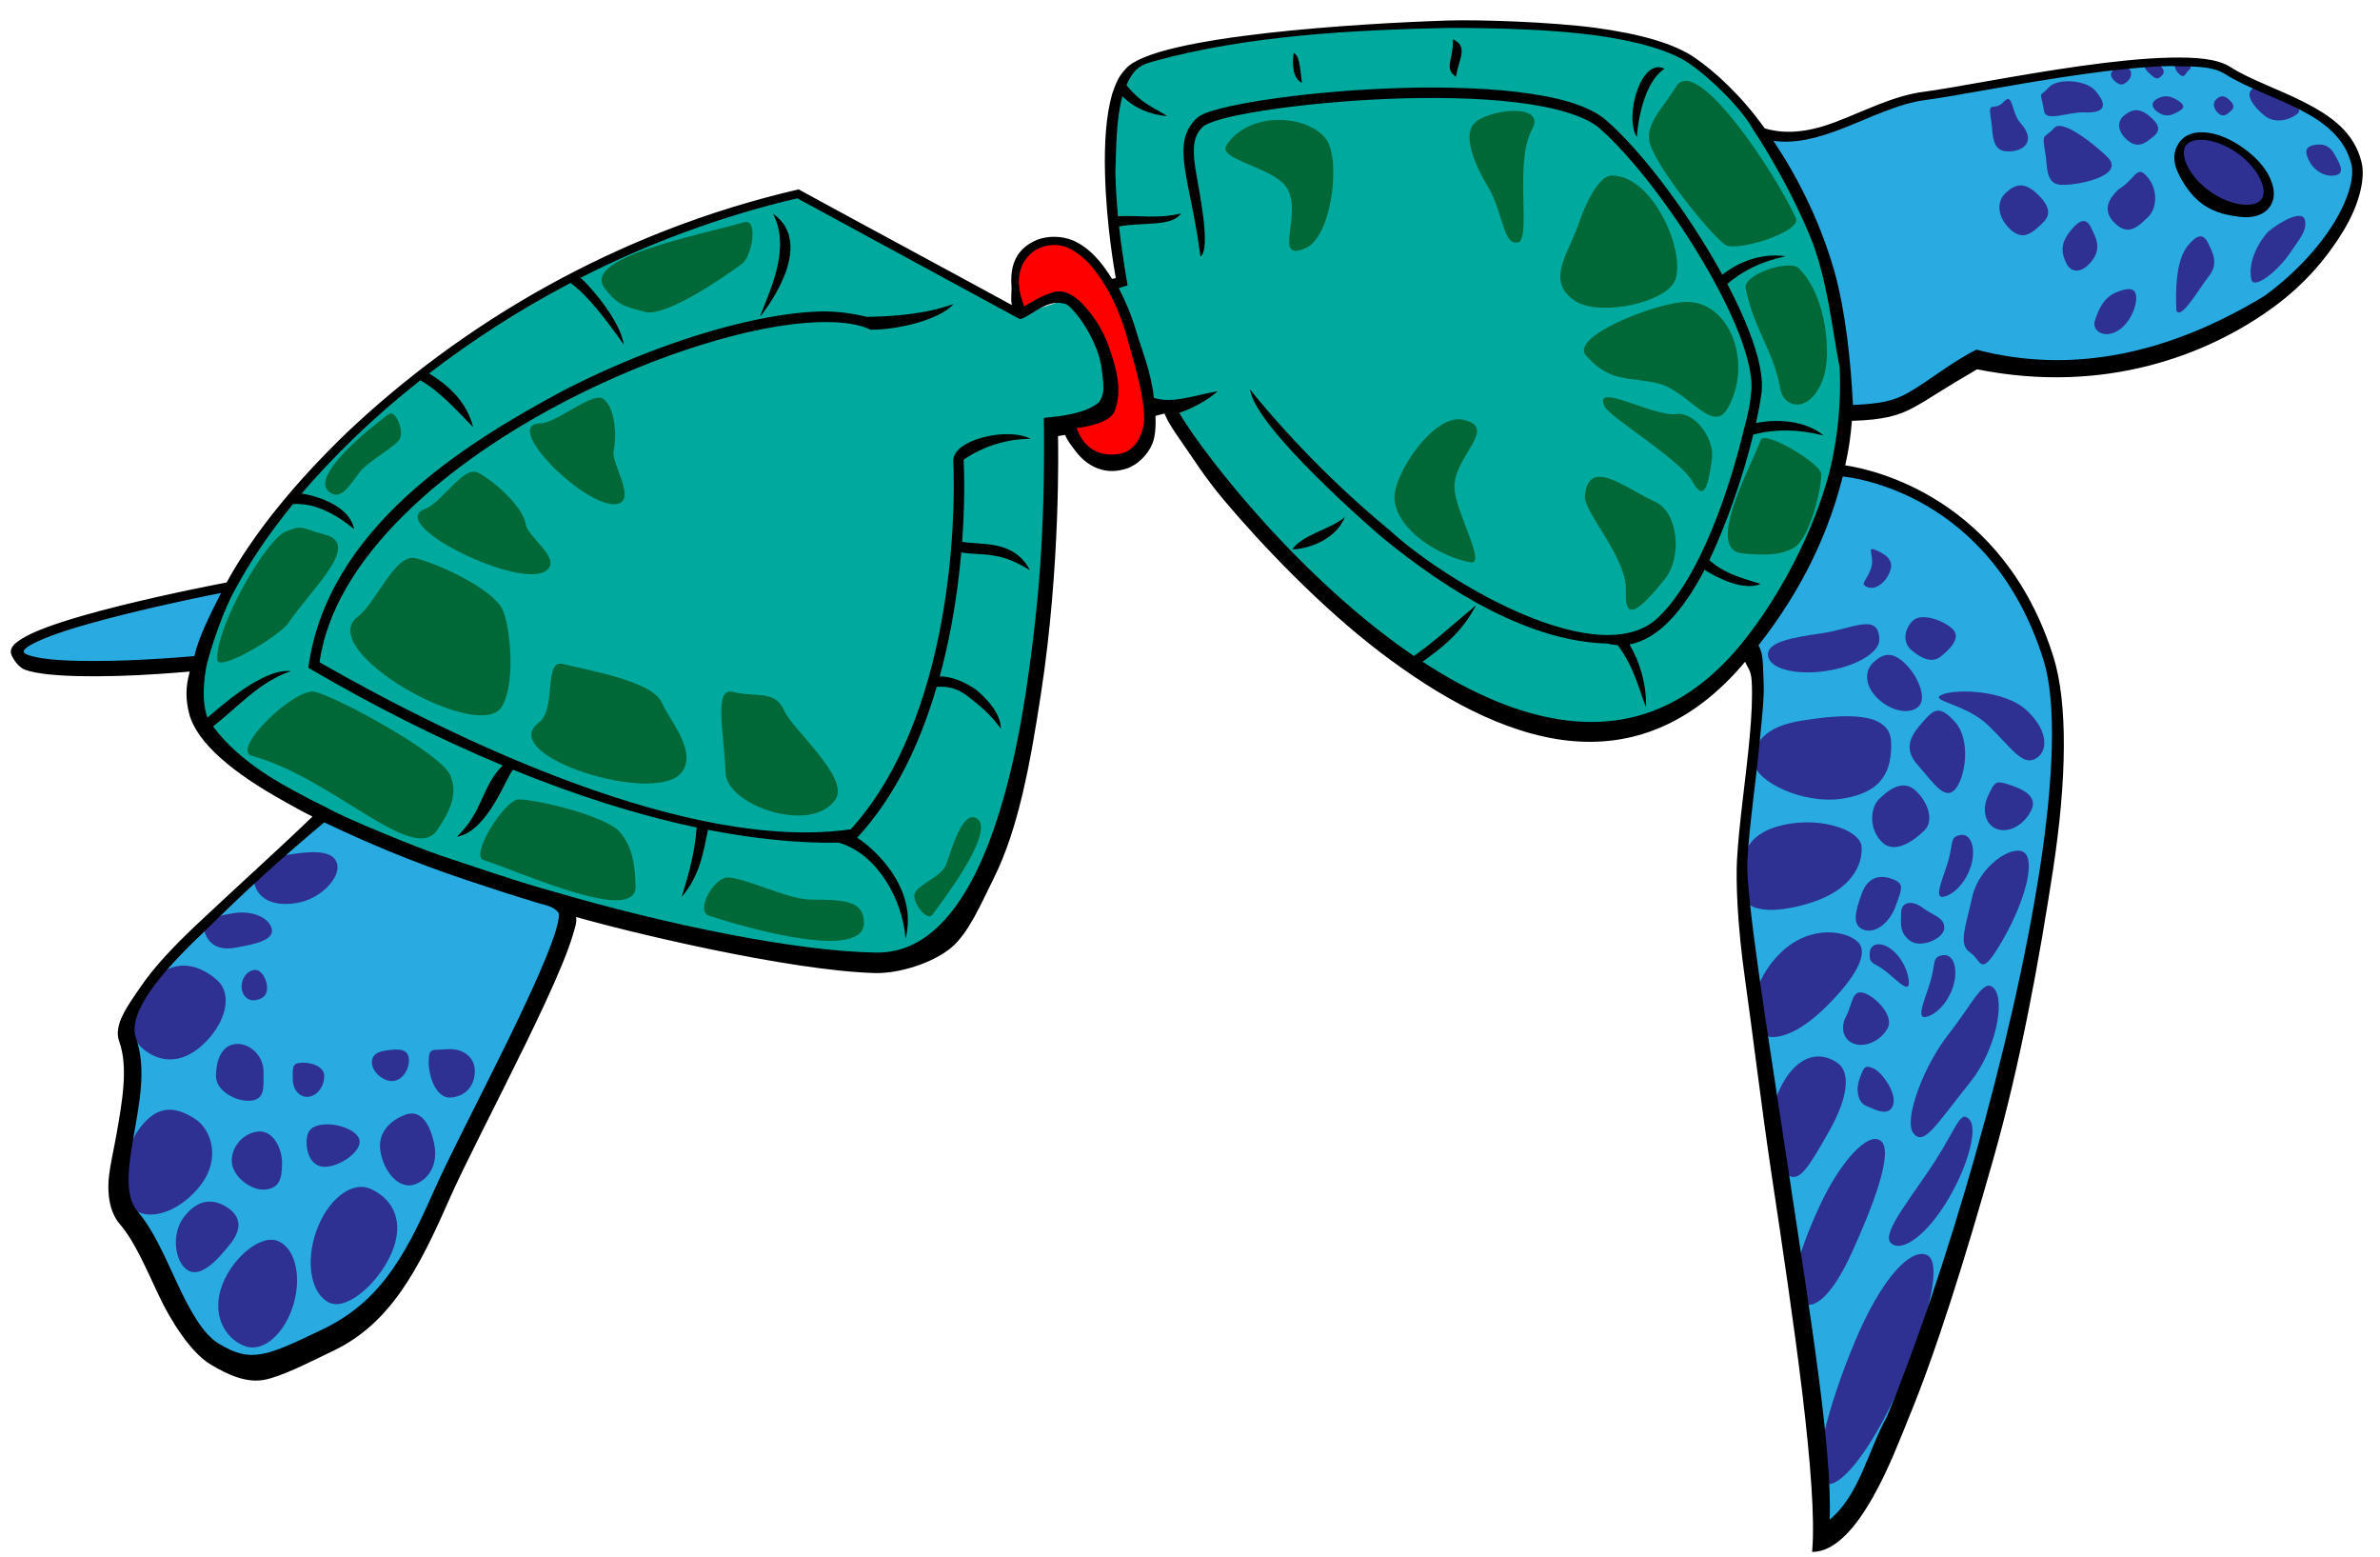 <?xml version="1.0" encoding="UTF-8" standalone="no"?>
<!-- Created with Inkscape (http://www.inkscape.org/) -->

<svg
   xmlns:dc="http://purl.org/dc/elements/1.1/"
   xmlns:cc="http://creativecommons.org/ns#"
   xmlns:rdf="http://www.w3.org/1999/02/22-rdf-syntax-ns#"
   xmlns:svg="http://www.w3.org/2000/svg"
   xmlns="http://www.w3.org/2000/svg"
   xmlns:sodipodi="http://sodipodi.sourceforge.net/DTD/sodipodi-0.dtd"
   xmlns:inkscape="http://www.inkscape.org/namespaces/inkscape"
   width="687.29"
   height="449.594"
   id="svg4491"
   version="1.1"
   inkscape:version="0.48.4 r9939"
   sodipodi:docname="modern turtle.svg">
  <defs
     id="defs4493" />
  <sodipodi:namedview
     id="base"
     pagecolor="#ffffff"
     bordercolor="#666666"
     borderopacity="1.0"
     inkscape:pageopacity="0.0"
     inkscape:pageshadow="2"
     inkscape:zoom="1.2433436"
     inkscape:cx="470.28718"
     inkscape:cy="240.63267"
     inkscape:document-units="px"
     inkscape:current-layer="layer1"
     showgrid="false"
     inkscape:window-width="1304"
     inkscape:window-height="746"
     inkscape:window-x="-8"
     inkscape:window-y="-8"
     inkscape:window-maximized="1"
     fit-margin-top="5"
     fit-margin-left="5"
     fit-margin-bottom="5"
     fit-margin-right="5" />
  <g
     inkscape:label="colour"
     inkscape:groupmode="layer"
     id="layer1"
     transform="translate(-39.355,-338.565)"
     style="display:inline">
    <path
       d="m 134.617,573.102 c -16.615,17.153 -63.261,49.411 -57.445,65.588 5.816,16.177 -7.999,40.492 0.807,50.651 8.812,10.159 13.49,32.118 23.683,38.352 10.198,6.22 15.511,3.675 31.451,-4.005 15.942,-7.667 23.778,-19.946 32.523,-39.859 8.745,-19.913 37.766,-72.495 36.588,-81.745 -1.178,-9.25 -67.607,-28.982 -67.607,-28.982 z"
       id="path806"
       inkscape:connector-curvature="0"
       style="fill:#29abe2" />
    <path
       d="m 99.189,529.244 c 0,0 -53.882,4.987 -54.824,-2.411 -0.943,-7.405 61.483,-19.111 61.483,-19.111 l -6.659,21.522 z"
       id="path808"
       inkscape:connector-curvature="0"
       style="fill:#29abe2" />
    <path
       d="m 543.93,524.733 c 6.725,8.543 -0.37,41.415 -1.482,62.224 -1.111,20.822 25.586,156.542 22.893,194.484 18.506,-2.357 81.418,-202.124 65.571,-252.755 -15.851,-50.61 -61.426,-54.206 -61.426,-54.206 L 543.93,524.733 z"
       id="path810"
       inkscape:connector-curvature="0"
       style="fill:#29abe2" />
    <path
       d="m 545.656,376 c 15.981,7.364 32.838,-7.938 49.487,-10.058 16.648,-2.12 75.14,-15.219 87.413,-7.376 12.279,7.836 33.336,10.792 37.308,27.21 3.972,16.419 -36.159,70.396 -109.516,55.301 -21.016,12.083 -18.702,15.537 -37.43,16.047 2.485,-24.753 -27.262,-81.125 -27.262,-81.125 z"
       id="path812"
       inkscape:connector-curvature="0"
       style="fill:#29abe2" />
    <path
       transform="matrix(5.379,3.815,-3.815,5.379,-619.294,-2975.685)"
       style="fill:#2e3192"
       d="m 458.25,302 c 0,0.69 -1.007,1.249 -2.25,1.249 -1.243,0 -2.25,-0.559 -2.25,-1.249 0,-0.69 1.007,-1.249 2.25,-1.249 1.243,0 2.25,0.559 2.25,1.249 z"
       id="ellipse814"
       inkscape:connector-curvature="0" />
    <path
       d="M 685.566,362.836"
       id="path846"
       inkscape:connector-curvature="0"
       style="fill:#2e3192" />
    <path
       d="m 377.216,455.723 -34.905,6.326 c 0,0 2.669,153.81 -50.074,153.015 C 239.491,614.25 104.78,575.008 97.074,544.041 90.276,505.433 162.018,419.212 269.742,394.213 c 64.619,35.013 64.619,35.013 64.619,35.013 l 28.887,-9.316 c 0,0 -11.706,-62.432 8.644,-65.024 43.69,-11.208 133.432,-15.118 156.14,0.796 22.706,15.908 77.469,91.649 15.89,169.045 -61.584,77.403 -163.441,-58.132 -166.707,-69.004 z"
       id="path974"
       inkscape:connector-curvature="0"
       style="fill:#00a99d;stroke:none" />
    <path
       d="m 346.884,424.254 c -3.074,-1.377 -12.522,4.972 -12.522,4.972 0,0 -7.676,-15.695 4.991,-20.631 12.666,-4.937 22.66,12.623 26.505,25.429 3.844,12.806 10.846,32.967 -1.96,36.811 -12.806,3.844 -15.702,-10.185 -15.702,-10.185 0,0 9.142,-1.191 10.626,-3.574 4.606,-7.42 -3.971,-29.249 -11.937,-32.821 z"
       id="path980"
       inkscape:connector-curvature="0"
       style="fill:#ff0000" />
    <path
       style="fill:#29abe2"
       inkscape:connector-curvature="0"
       id="path3536"
       d="m 759.853,565.42 c -4.141,4.275 -15.766,12.314 -14.317,16.346 1.45,4.032 -1.994,10.092 0.201,12.624 2.196,2.532 3.362,8.005 5.902,9.558 2.542,1.55 3.866,0.916 7.838,-0.998 3.973,-1.911 5.926,-4.971 8.105,-9.934 2.179,-4.963 9.412,-18.068 9.119,-20.373 -0.294,-2.305 -16.849,-7.223 -16.849,-7.223 z" />
    <path
       style="fill:#29abe2"
       inkscape:connector-curvature="0"
       id="path3538"
       d="m 751.023,554.489 c 0,0 -13.429,1.243 -13.663,-0.601 -0.235,-1.845 15.323,-4.763 15.323,-4.763 l -1.66,5.364 z" />
    <path
       style="fill:#29abe2"
       inkscape:connector-curvature="0"
       id="path3540"
       d="m 861.864,553.365 c 1.676,2.129 -0.092,10.322 -0.369,15.508 -0.277,5.189 6.377,39.014 5.705,48.47 4.612,-0.587 20.292,-50.374 16.342,-62.993 -3.951,-12.613 -15.309,-13.509 -15.309,-13.509 l -6.369,12.524 z" />
    <path
       style="fill:#29abe2"
       inkscape:connector-curvature="0"
       id="path3542"
       d="m 862.294,516.297 c 3.983,1.835 8.184,-1.978 12.333,-2.507 4.149,-0.528 18.727,-3.793 21.786,-1.838 3.06,1.953 8.308,2.69 9.298,6.782 0.99,4.092 -9.012,17.544 -27.294,13.782 -5.238,3.011 -4.661,3.872 -9.328,3.999 0.619,-6.169 -6.795,-20.218 -6.795,-20.218 z" />
    <path
       inkscape:connector-curvature="0"
       id="path3544"
       d="m 899.17,521.503 c -0.656,0.925 -2.538,0.717 -4.204,-0.465 -1.666,-1.181 -2.485,-2.889 -1.829,-3.814 0.656,-0.925 2.538,-0.717 4.204,0.465 1.666,1.181 2.485,2.889 1.829,3.814 z"
       style="fill:#2e3192" />
    <path
       sodipodi:nodetypes="ccccc"
       style="fill:#2e3192"
       inkscape:connector-curvature="0"
       id="path3546"
       d="m 901.359,522.141 c -0.472,-0.154 -0.8,-0.586 -1.601,-0.137 -0.09,2.271 -2.596,2.749 -2.24,5.439 1.952,-0.815 4.621,-3.35 4.656,-5.406 z" />
    <path
       sodipodi:nodetypes="cccc"
       style="fill:#2e3192"
       inkscape:connector-curvature="0"
       id="path3548"
       d="m 893.047,524.435 c -0.964,0.481 -1.702,3.341 -0.945,5.016 1.948,-0.351 3.366,-3.663 2.877,-5.615 -1.012,-0.26 -1.932,0.599 -1.932,0.599 z" />
    <path
       sodipodi:nodetypes="sss"
       style="fill:#2e3192"
       inkscape:connector-curvature="0"
       id="path3550"
       d="m 891.017,521.669 c -1.298,3.926 -5.084,1.504 -1.04,-1.574 0.663,-0.504 1.238,0.977 1.04,1.574 z" />
    <path
       style="fill:#2e3192"
       inkscape:connector-curvature="0"
       id="path3552"
       d="M 897.163,513.016" />
    <path
       sodipodi:nodetypes="ccc"
       style="fill:#2e3192"
       inkscape:connector-curvature="0"
       id="path3554"
       d="m 897.911,512.756 c 1.167,0.779 0.609,5.096 4.724,2.284 z" />
    <path
       sodipodi:nodetypes="cccc"
       style="fill:#2e3192"
       inkscape:connector-curvature="0"
       id="path3556"
       d="m 888.535,528.197 c -1.571,0.298 -2.42,1.009 -2.078,2.687 1.506,-0.036 2.076,-0.574 2.636,-1.951 z" />
    <path
       sodipodi:nodetypes="cccc"
       style="fill:#2e3192"
       inkscape:connector-curvature="0"
       id="path3558"
       d="m 884.703,524.129 c -0.636,0.73 -1.064,1.075 -0.033,2.425 1.683,-0.208 2.151,-1.319 1.557,-2.97 -0.416,-0.053 -1.524,0.545 -1.524,0.545 z" />
    <path
       style="fill:#2e3192"
       inkscape:connector-curvature="0"
       id="path3560"
       d="m 882.909,519.802 c 0.178,1.031 0.613,1.875 1.521,2.341 1.135,-0.92 2.438,-1.889 3.697,-2.684 -1.757,-1.594 -4.134,-1.757 -6.223,-1.537 -0.086,1.058 0.407,1.23 1.005,1.88" />
    <path
       sodipodi:nodetypes="ccccc"
       style="fill:#2e3192"
       inkscape:connector-curvature="0"
       id="path3562"
       d="m 880.656,515.118 c 0.396,1.863 2.188,1.494 3.754,0.702 0.04,-0.635 -0.044,-1.307 -0.252,-1.905 -1.105,-0.325 -2.483,-0.438 -3.657,-0.02 z" />
    <path
       sodipodi:nodetypes="ccc"
       style="fill:#2e3192"
       inkscape:connector-curvature="0"
       id="path3564"
       d="m 886.622,516.43 c 3.39,3.687 4.286,-3.72 -0.511,-0.763 z" />
    <path
       sodipodi:nodetypes="ccc"
       style="fill:#2e3192"
       inkscape:connector-curvature="0"
       id="path3566"
       d="m 867.028,616.258 c -0.327,-3.858 1.64,-10.484 6.299,-11.932 -1.628,6.912 -6.299,11.932 -6.299,11.932 z" />
    <path
       sodipodi:nodetypes="cccc"
       style="fill:#2e3192"
       inkscape:connector-curvature="0"
       id="path3568"
       d="m 870.751,602.883 c 3.541,0.242 4.834,-4.971 5.166,-7.573 -1.751,1.017 -3.928,4.324 -5,5.957 0,0 -0.277,0.869 -0.165,1.616 z" />
    <path
       sodipodi:nodetypes="cccc"
       style="fill:#2e3192"
       inkscape:connector-curvature="0"
       id="path3570"
       d="m 871.821,594.854 c 3.095,1.279 6.205,-4.904 4.856,-7.129 -2.535,1.365 -3.566,4.026 -5.013,6.404 0,0 -0.011,-0.486 0.157,0.726 z" />
    <path
       sodipodi:nodetypes="cccc"
       style="fill:#2e3192"
       inkscape:connector-curvature="0"
       id="path3572"
       d="m 869.072,596.531 c -3.482,3.593 -2.051,5.907 -2.817,9.832 1.366,-2.402 5.08,-7.266 3.502,-10.292 -0.471,0.27 -0.685,0.46 -0.685,0.46 z" />
    <path
       sodipodi:nodetypes="cccc"
       style="fill:#2e3192"
       inkscape:connector-curvature="0"
       id="path3574"
       d="m 864.324,597.052 c 3.113,1.414 4.749,-3.429 4.837,-5.833 -1.886,-1.349 -3.892,-0.459 -4.736,1.349 0,0 0.275,2.954 -0.102,4.484 z" />
    <path
       sodipodi:nodetypes="cccc"
       style="fill:#2e3192"
       inkscape:connector-curvature="0"
       id="path3576"
       d="m 865.188,588.784 c 2.073,-1.167 3.764,-3.228 4.302,-5.558 -2.669,-3.931 -4.052,0.223 -5.999,2.005 0,0 0.398,2.666 1.697,3.553 z" />
    <path
       sodipodi:nodetypes="cccc"
       style="fill:#2e3192"
       inkscape:connector-curvature="0"
       id="path3578"
       d="m 862.923,580.27 c 3.27,-0.082 8.783,-4.627 4,-7.115 -1.582,0.402 -3.442,1.464 -4.625,2.701 z" />
    <path
       sodipodi:nodetypes="cccc"
       style="fill:#2e3192"
       inkscape:connector-curvature="0"
       id="path3580"
       d="m 861.667,567.653 c -0.052,2.57 -1.122,3.702 1.389,4.387 0.771,0.212 5.077,-1.271 5.536,-1.948 2.835,-4.188 -5.741,-4.247 -6.924,-2.44 z" />
    <path
       sodipodi:nodetypes="ccc"
       style="fill:#2e3192"
       inkscape:connector-curvature="0"
       id="path3582"
       d="m 862.433,560.163 c -0.827,4.691 5.609,4.599 7.616,1.772 3.589,-5.053 -6.839,-3.048 -7.616,-1.772 z" />
    <path
       style="fill:#2e3192"
       inkscape:connector-curvature="0"
       id="path3584"
       d="m 866.831,552.913 c -2.008,-0.067 -4.334,0.196 -4.181,2.542 2.503,0.554 6.709,0.946 7.044,-2.501 -0.834,-0.328 -1.917,-0.364 -2.863,-0.041" />
    <path
       sodipodi:nodetypes="cccc"
       style="fill:#2e3192"
       inkscape:connector-curvature="0"
       id="path3586"
       d="m 877.764,586.727 c -2.462,-1.585 -0.338,-4.349 0.397,-6.636 0.578,0.178 1.154,0.582 1.628,1.075 -0.534,1.832 -2.025,5.561 -2.025,5.561 z" />
    <path
       sodipodi:nodetypes="ccc"
       style="fill:#2e3192"
       inkscape:connector-curvature="0"
       id="path3588"
       d="m 872.51,584.496 c -1.47,2.946 2.12,3.405 1.891,-1.097 -0.739,-0.186 -1.891,1.097 -1.891,1.097 z" />
    <path
       sodipodi:nodetypes="ccccc"
       style="fill:#2e3192"
       inkscape:connector-curvature="0"
       id="path3590"
       d="m 869.716,588.58 c -1.111,0.958 -0.211,1.735 1.56,2.245 0.395,-1.376 -0.025,-2.85 -1.045,-3.903 -0.826,0.445 -1.08,1.065 -1.33,1.761 z" />
    <path
       sodipodi:nodetypes="cccc"
       style="fill:#2e3192"
       inkscape:connector-curvature="0"
       id="path3592"
       d="m 880.283,573.98 c -3.131,0.284 -2.65,3.255 -1.352,5.089 1.325,-1.11 2.331,-3.657 2.466,-5.584 -0.538,-0.023 -1.115,0.495 -1.115,0.495 z" />
    <path
       sodipodi:nodetypes="cccc"
       style="fill:#2e3192"
       inkscape:connector-curvature="0"
       id="path3594"
       d="m 879.261,568.809 c 0.146,0.394 0.761,1.474 1.074,1.787 2.476,-0.305 2.244,-3.626 0.34,-3.292 0,0 -0.802,0.48 -1.414,1.505 z" />
    <path
       sodipodi:nodetypes="ccccc"
       style="fill:#2e3192"
       inkscape:connector-curvature="0"
       id="path3596"
       d="m 874.888,577.152 c -0.822,0.66 -1.375,1.732 -1.652,2.808 0.196,0.533 0.923,1.481 1.283,1.763 0.735,-0.756 1.672,-2.12 2.17,-3.032 z" />
    <path
       sodipodi:nodetypes="cccc"
       style="fill:#2e3192"
       inkscape:connector-curvature="0"
       id="path3598"
       d="m 869.849,579.865 c -0.687,0.255 -1.152,0.167 -1.495,1.01 0.528,1.151 1.501,1.91 2.717,2.098 1.781,-1.782 -1.223,-3.108 -1.223,-3.108 z" />
    <path
       sodipodi:nodetypes="ccccc"
       style="fill:#2e3192"
       inkscape:connector-curvature="0"
       id="path3600"
       d="m 876.659,571.543 c -0.517,0.048 -0.56,-0.57 -1.183,-0.21 -0.069,0.421 -0.305,0.703 -0.31,1.158 2.047,0.541 4.289,-1.002 1.391,-1.763 z" />
    <path
       sodipodi:nodetypes="sss"
       style="fill:#2e3192"
       inkscape:connector-curvature="0"
       id="path3602"
       d="m 870.06,564.937 c 3.961,0.821 9.233,-3.333 2.448,-3.221 -1.348,0.022 -4.254,2.847 -2.448,3.221 z" />
    <path
       style="fill:#2e3192"
       inkscape:connector-curvature="0"
       id="path3604"
       d="m 871.56,570.535 c -2.463,-0.786 -5.163,1.469 -2.783,3.595 1.598,0.017 2.957,-0.526 4.236,-1.368 0.19,-1.288 -0.404,-1.7 -1.453,-2.227" />
    <path
       style="fill:#2e3192"
       inkscape:connector-curvature="0"
       id="path3606"
       d="m 871.724,575.07 c -0.917,0.37 -1.771,1.067 -2.295,1.961 1.868,1.397 4.149,-0.113 4.699,-2.275 -0.96,-0.554 -1.478,-0.158 -2.404,0.314" />
    <path
       sodipodi:nodetypes="ccc"
       style="fill:#2e3192"
       inkscape:connector-curvature="0"
       id="path3608"
       d="m 870.42,567.771 c 4.071,5.714 7.473,-5.183 2.252,-1.519 0,0 -1.457,0.267 -2.252,1.519 z" />
    <path
       sodipodi:nodetypes="ccc"
       style="fill:#2e3192"
       inkscape:connector-curvature="0"
       id="path3610"
       d="m 877.407,564.406 c -4.184,2.352 2.268,4.486 1.574,-0.139 -0.636,0.001 -1.574,0.139 -1.574,0.139 z" />
    <path
       sodipodi:nodetypes="cccc"
       style="fill:#2e3192"
       inkscape:connector-curvature="0"
       id="path3612"
       d="m 877.399,561.094 c 2.082,0.338 2.831,2.04 4.262,3.544 5.24,-3.583 -4.986,-6.237 -4.721,-3.9 z" />
    <path
       sodipodi:nodetypes="ccc"
       style="fill:#2e3192"
       inkscape:connector-curvature="0"
       id="path3614"
       d="m 872.251,559.201 c 4.227,0.694 2.977,-3.003 0.247,-4.16 -0.685,-0.249 -1.493,3.849 -0.247,4.16 z" />
    <path
       sodipodi:nodetypes="cccccc"
       style="fill:#2e3192"
       inkscape:connector-curvature="0"
       id="path3616"
       d="m 869.521,548.015 c -0.755,0.174 -1.292,0.274 -1.922,0.753 1.4,1.551 3.679,0.973 4.325,-0.978 -0.254,-0.304 -1.056,-0.888 -1.41,-1.083 -0.39,0.127 -0.69,0.388 -1.097,0.493 z" />
    <path
       sodipodi:nodetypes="cccccc"
       style="fill:#2e3192"
       inkscape:connector-curvature="0"
       id="path3618"
       d="m 874.679,552.742 c -0.656,0.551 -1.238,0.844 -0.91,2.114 0.971,0.304 2.166,0.685 3.049,0.866 0.68,-0.348 1.027,-0.716 1.431,-1.354 -0.751,-0.965 -1.967,-1.814 -3.215,-2.086 z" />
    <path
       sodipodi:nodetypes="sss"
       style="fill:#2e3192"
       inkscape:connector-curvature="0"
       id="path3620"
       d="m 761.156,600.437 c 3.28,-0.951 4.648,-8.297 0.278,-6.765 -2.13,0.747 -5.728,8.346 -0.278,6.765 z" />
    <path
       sodipodi:nodetypes="scs"
       style="fill:#2e3192"
       inkscape:connector-curvature="0"
       id="path3622"
       d="m 752.935,598.482 c -2.82,2.203 -0.088,7.867 3.186,2.898 3.093,-4.698 -1.875,-3.921 -3.186,-2.898 z" />
    <path
       sodipodi:nodetypes="sss"
       style="fill:#2e3192"
       inkscape:connector-curvature="0"
       id="path3624"
       d="m 747.496,591.719 c 3.992,-0.984 2.889,-6.427 -0.194,-4.946 -1.487,0.714 -3.961,5.97 0.194,4.946 z" />
    <path
       sodipodi:nodetypes="sss"
       style="fill:#2e3192"
       inkscape:connector-curvature="0"
       id="path3626"
       d="m 748.695,594.465 c 2.331,-0.153 3.323,1.777 1.806,3.619 -1.676,2.036 -3.151,-3.53 -1.806,-3.619 z" />
    <path
       sodipodi:nodetypes="sss"
       style="fill:#2e3192"
       inkscape:connector-curvature="0"
       id="path3628"
       d="m 753.94,593.291 c 3.31,-2.193 0.202,-4.92 -2.451,-2.909 -1.01,0.766 -0.918,5.141 2.451,2.909 z" />
    <path
       sodipodi:nodetypes="ccsc"
       style="fill:#2e3192"
       inkscape:connector-curvature="0"
       id="path3630"
       d="m 756.068,568.986 c -0.841,0.465 -1.91,1.613 -2.689,2.289 1.13,1.905 6.854,1.392 7.293,0.089 0.552,-1.637 -4.604,-2.378 -4.604,-2.378 z" />
    <path
       sodipodi:nodetypes="cccc"
       style="fill:#2e3192"
       inkscape:connector-curvature="0"
       id="path3632"
       d="m 748.246,575.958 c 1.819,0.809 4.803,1.757 5.564,-0.604 -1.402,-0.522 -1.973,-1.233 -2.723,-2.128 z" />
    <path
       sodipodi:nodetypes="sss"
       style="fill:#2e3192"
       inkscape:connector-curvature="0"
       id="path3634"
       d="m 747.567,579.05 c -3.255,-0.727 -1.979,4.862 1.286,3.594 4.139,-1.608 -0.044,-3.316 -1.286,-3.594 z" />
    <path
       sodipodi:nodetypes="cccc"
       style="fill:#2e3192"
       inkscape:connector-curvature="0"
       id="path3636"
       d="m 750.962,582.994 c -0.651,0.857 -1.568,1.045 -0.589,2.104 1.211,-0.366 1.638,-1.163 1.811,-2.26 z" />
    <path
       sodipodi:nodetypes="cccc"
       style="fill:#2e3192"
       inkscape:connector-curvature="0"
       id="path3638"
       d="m 758.47,589.907 c 0.062,0.542 -0.406,0.574 -0.21,1.185 2.001,0.111 1.686,-0.589 1.381,-1.748 z" />
    <path
       sodipodi:nodetypes="cccc"
       style="fill:#2e3192"
       inkscape:connector-curvature="0"
       id="path3640"
       d="m 756.032,593.531 c -0.414,0.979 -0.976,1.518 -0.13,2.468 1.174,-0.928 1.208,-1.342 0.839,-2.91 -0.527,-0.024 -0.709,0.442 -0.709,0.442 z" />
    <path
       sodipodi:nodetypes="sss"
       style="fill:#2e3192"
       inkscape:connector-curvature="0"
       id="path3642"
       d="m 764.02,587.958 c -1.055,1.211 -1.354,4.746 0.271,4.883 5.871,0.492 0.473,-5.736 -0.271,-4.883 z" />
    <path
       sodipodi:nodetypes="cccc"
       style="fill:#2e3192"
       inkscape:connector-curvature="0"
       id="path3644"
       d="m 755.075,576.257 c 0.715,0.84 0.699,1.7 2.089,0.48 -0.691,-1.108 -1.393,-0.964 -1.733,-0.939 z" />
    <path
       sodipodi:nodetypes="cccc"
       style="fill:#2e3192"
       inkscape:connector-curvature="0"
       id="path3646"
       d="m 750.245,580.121 c 0.92,-0.15 1.691,-0.355 2.268,-0.948 -0.818,-0.033 -1.39,-0.52 -2.122,-0.662 0,0 -0.281,1.277 -0.146,1.611 z" />
    <path
       sodipodi:nodetypes="cccc"
       style="fill:#2e3192"
       inkscape:connector-curvature="0"
       id="path3648"
       d="m 766.322,586.101 c 0.239,0.369 0.906,1.094 1.341,1.344 1.554,-0.587 2.063,-0.881 1.7,-2.589 -0.827,-0.613 -2.754,0.331 -3.041,1.245 z" />
    <path
       sodipodi:nodetypes="cccc"
       style="fill:#2e3192"
       inkscape:connector-curvature="0"
       id="path3650"
       d="m 753.388,586.835 c -0.336,-0.456 -0.593,-0.572 -0.899,-1.062 -0.984,-0.065 -1.357,0.415 -1.875,0.993 0,0 1.941,0.893 2.774,0.069 z" />
    <path
       sodipodi:nodetypes="cccc"
       style="fill:#2e3192"
       inkscape:connector-curvature="0"
       id="path3652"
       d="m 746.991,592.855 c 0.19,1.296 0.029,1.269 -0.478,2.359 -0.249,-0.397 -0.671,-0.738 -0.943,-0.99 0,0 -0.269,-1.296 1.421,-1.369 z" />
    <path
       sodipodi:nodetypes="cccc"
       style="fill:#2e3192"
       inkscape:connector-curvature="0"
       id="path3654"
       d="m 757.369,596.964 c 0.753,-1.32 1.434,-2.476 2.302,-3.805 -0.743,-0.29 -1.368,-0.618 -2.112,-0.65 0,0 -0.126,3.366 -0.19,4.456 z" />
    <path
       sodipodi:nodetypes="ccc"
       style="fill:#2e3192"
       inkscape:connector-curvature="0"
       id="path3656"
       d="m 753,582.734 c 1.589,4.074 4.517,-3.055 -1.023,-1.526 z" />
    <path
       sodipodi:nodetypes="ccc"
       style="fill:#2e3192"
       inkscape:connector-curvature="0"
       id="path3658"
       d="m 755.359,587.755 c 1.513,-0.193 2.874,-0.774 4.266,-1.37 -0.647,-1.947 -4.798,-1.331 -4.266,1.37 z" />
    <path
       sodipodi:nodetypes="ccc"
       style="fill:#2e3192"
       inkscape:connector-curvature="0"
       id="path3660"
       d="m 746.348,585.702 c 0.9,-1.054 1.017,-1.133 0.84,-2.587 -0.822,0.441 -1.674,2.647 -0.84,2.587 z" />
    <path
       sodipodi:nodetypes="cccc"
       style="fill:#2e3192"
       inkscape:connector-curvature="0"
       id="path3662"
       d="m 761.004,583.786 c -0.075,0.414 -0.349,0.828 -0.53,1.214 1.88,0.299 2.489,-0.478 1.649,-2.185 z" />
    <path
       sodipodi:nodetypes="ccc"
       style="fill:#2e3192"
       inkscape:connector-curvature="0"
       id="path3664"
       d="m 880.679,525.064 c 2.621,-0.4 1.536,-3.469 -0.822,-3.217 -0.748,0.125 -1.619,3.589 0.822,3.217 z" />
    <path
       sodipodi:nodetypes="cccc"
       style="fill:#2e3192"
       inkscape:connector-curvature="0"
       id="path3666"
       d="m 876.39,516.977 c 0.233,1.871 1.656,2.852 3.493,2.317 -0.294,-1.517 -0.637,-2.767 -0.974,-4.316 0,0 -2.643,0.691 -2.519,1.999 z" />
    <path
       sodipodi:nodetypes="cccc"
       style="fill:#2e3192"
       inkscape:connector-curvature="0"
       id="path3668"
       d="m 903.685,520.376 c 1.737,-1.702 0.872,-2.835 -1.475,-2.213 -0.044,0.955 0.462,0.937 0.963,1.45 z" />
    <path
       style="fill:#2e3192"
       inkscape:connector-curvature="0"
       id="path3670"
       d="m 894.293,513.796 c 0.228,0.882 0.539,1.452 1.501,1.431 0.594,-1.386 -0.173,-2.191 -1.501,-1.431" />
    <path
       sodipodi:nodetypes="ccccc"
       style="fill:#2e3192"
       inkscape:connector-curvature="0"
       id="path3672"
       d="m 890.661,515.294 c 0.479,0.118 0.492,0.219 1.044,0.17 0.103,-0.338 0.071,-0.952 0.11,-1.281 -0.298,-0.346 -0.482,-0.132 -0.818,-0.242 0,0 -0.299,0.984 -0.336,1.353 z" />
    <path
       sodipodi:nodetypes="cccc"
       style="fill:#2e3192"
       inkscape:connector-curvature="0"
       id="path3674"
       d="m 886.139,512.896 c 0.438,0.357 0.565,0.52 1.164,0.644 0.31,-0.768 0.124,-0.612 -0.164,-1.275 -0.229,0.074 -0.947,0.106 -1,0.631 z" />
    <path
       sodipodi:nodetypes="cccc"
       style="fill:#2e3192"
       inkscape:connector-curvature="0"
       id="path3676"
       d="m 889.329,511.666 c -0.029,0.453 -0.321,0.553 -0.099,1.068 1.44,-0.091 0.864,-0.282 0.406,-0.832 z" />
    <path
       sodipodi:nodetypes="cccc"
       style="fill:#2e3192"
       inkscape:connector-curvature="0"
       id="path3678"
       d="m 892.018,512.961 c 0.428,-0.255 0.685,-0.566 0.978,-0.931 -0.258,-0.542 -0.523,-0.271 -0.917,-0.437 0,0 -0.624,0.514 -0.061,1.368 z" />
    <path
       style="fill:#00a99d;stroke:none"
       inkscape:connector-curvature="0"
       id="path3680"
       d="m 820.314,536.166 -8.699,1.577 c 0,0 0.665,38.333 -12.48,38.135 -13.146,-0.203 -46.719,-9.983 -48.64,-17.701 -1.694,-9.622 16.186,-31.111 43.033,-37.341 16.105,8.726 16.105,8.726 16.105,8.726 l 7.199,-2.322 c 0,0 -2.918,-15.56 2.154,-16.206 10.889,-2.793 33.255,-3.768 38.914,0.198 5.659,3.965 19.307,22.841 3.96,42.13 -15.348,19.291 -40.734,-14.488 -41.548,-17.198 z" />
    <path
       style="fill:#ff0000"
       inkscape:connector-curvature="0"
       id="path3682"
       d="m 812.755,528.323 c -0.766,-0.343 -3.121,1.239 -3.121,1.239 0,0 -1.913,-3.911 1.244,-5.142 3.157,-1.23 5.648,3.146 6.606,6.337 0.958,3.191 2.703,8.216 -0.488,9.174 -3.191,0.958 -3.913,-2.538 -3.913,-2.538 0,0 2.278,-0.297 2.648,-0.891 1.148,-1.849 -0.99,-7.29 -2.975,-8.18 z" />
    <path
       sodipodi:nodetypes="cccc"
       style="fill:#006837"
       inkscape:connector-curvature="0"
       id="path3684"
       d="m 864.823,525.42 c -1.586,0.437 -2.846,1.265 -3.67,2.702 1.617,1.353 2.36,10.034 6.263,7.228 2.6,-1.869 -2.593,-9.93 -2.593,-9.93 z" />
    <path
       sodipodi:nodetypes="ccc"
       style="fill:#006837"
       inkscape:connector-curvature="0"
       id="path3686"
       d="m 859.763,524.289 c 8.659,-1.568 5.785,-7.092 1.339,-7.533 0,0 -6.663,5.834 -1.339,7.533 z" />
    <path
       sodipodi:nodetypes="ccc"
       style="fill:#006837"
       inkscape:connector-curvature="0"
       id="path3688"
       d="m 862.536,546.795 c 5.841,-1.771 7.876,-9.411 -1.009,-7.236 -0.748,3.115 -0.072,4.921 1.009,7.236 z" />
    <path
       sodipodi:nodetypes="ccccc"
       style="fill:#006837"
       inkscape:connector-curvature="0"
       id="path3690"
       d="m 846.971,532.135 c 1.94,2.144 4.748,0.502 7.165,1.077 2.266,0.541 3.974,2.584 6.258,2.646 0.083,-4.083 -0.664,-9.167 -4.19,-9.019 -2.306,0.097 -9.233,5.296 -9.233,5.296 z" />
    <path
       sodipodi:nodetypes="ccc"
       style="fill:#006837"
       inkscape:connector-curvature="0"
       id="path3692"
       d="m 851.946,549.383 c 5.796,-2.299 -3.715,-8.008 -6.175,-9.383 0.73,0.893 5.439,6.776 6.175,9.383 z" />
    <path
       sodipodi:nodetypes="ccccc"
       style="fill:#006837"
       inkscape:connector-curvature="0"
       id="path3694"
       d="m 840.454,545.563 c -3.766,-3.053 -0.598,-6.246 -3.314,-7.509 0.802,-1.363 1.844,-2.589 2.402,-3.971 -1.772,0.083 -3.748,0.012 -4.754,1.372 -0.997,0.997 -0.251,7.188 5.666,10.107 z" />
    <path
       sodipodi:nodetypes="cccc"
       style="fill:#006837"
       inkscape:connector-curvature="0"
       id="path3696"
       d="m 840.877,524.74 c 0.848,-3.216 1.508,-6.226 2.074,-9.313 -1.283,-0.199 -2.473,-0.031 -3.556,0.453 0.233,2.767 1.481,8.86 1.481,8.86 z" />
    <path
       sodipodi:nodetypes="ccccc"
       style="fill:#006837"
       inkscape:connector-curvature="0"
       id="path3698"
       d="m 847.691,518.177 c -0.721,2.405 -3.275,7.742 -0.791,9.324 1.906,1.218 8.654,-1.544 10.096,-2.788 -2.924,-2.603 -3.658,-7.19 -8.178,-7.989 z" />
    <path
       sodipodi:nodetypes="cccc"
       style="fill:#006837"
       inkscape:connector-curvature="0"
       id="path3700"
       d="m 840.189,555.499 c 2.276,0.847 5.442,5.086 7.606,2.014 -2.46,-1.184 -4.025,-4.64 -7.358,-3.723 z" />
    <path
       sodipodi:nodetypes="cccc"
       style="fill:#006837"
       inkscape:connector-curvature="0"
       id="path3702"
       d="m 857.864,549.978 c 6.611,1.539 1.692,4.96 -2.04,7.71 -0.635,-0.216 -0.642,-0.642 -0.959,-1.18 0,0 2.365,-4.798 2.999,-6.53 z" />
    <path
       sodipodi:nodetypes="cccc"
       style="fill:#006837"
       inkscape:connector-curvature="0"
       id="path3704"
       d="m 846.605,511.171 c 1.975,1.549 5.642,3.44 6.12,-0.296 -2.714,-1.485 -4.526,-0.3 -7.395,0.044 z" />
    <path
       sodipodi:nodetypes="ccccc"
       style="fill:#006837"
       inkscape:connector-curvature="0"
       id="path3706"
       d="m 752.559,561.788 c 4.508,-0.107 10.489,4.035 14.736,5.406 3.524,-3.489 -0.988,-4.086 -3.497,-5.613 -2.372,-1.444 -3.81,-4.589 -7.201,-4.156 0,0 -3.424,2.409 -4.039,4.363 z" />
    <path
       sodipodi:nodetypes="cccc"
       style="fill:#006837"
       inkscape:connector-curvature="0"
       id="path3708"
       d="m 751.142,554.602 c 4.738,-1.289 8.307,-5.748 10.117,-9.604 -2.29,-0.719 -4.727,-1.396 -6.112,0.676 0,0 -4.73,6.215 -4.006,8.928 z" />
    <path
       sodipodi:nodetypes="sss"
       style="fill:#006837"
       inkscape:connector-curvature="0"
       id="path3710"
       d="m 771.159,556.749 c 4.288,-5.511 -3.495,-12.253 -8.454,-8.385 -5.424,4.23 6.224,11.25 8.454,8.385 z" />
    <path
       sodipodi:nodetypes="ccccc"
       style="fill:#006837"
       inkscape:connector-curvature="0"
       id="path3712"
       d="m 773.014,554.506 c -0.271,4.402 0.381,4.784 4.55,6.46 2.818,1.132 7.142,2.707 6.619,-2.105 -2.745,-1.287 -1.978,-4.761 -4.626,-5.715 z" />
    <path
       sodipodi:nodetypes="cccc"
       style="fill:#006837"
       inkscape:connector-curvature="0"
       id="path3714"
       d="m 771.485,568.274 c 2.351,0.095 8.661,4.565 8.615,-0.093 -2.392,-1.142 -6.022,-4.306 -8.234,-3.176 0,0 -0.121,2.577 -0.381,3.269 z" />
    <path
       sodipodi:nodetypes="ccccc"
       style="fill:#006837"
       inkscape:connector-curvature="0"
       id="path3716"
       d="m 826.612,526.557 c 3.357,-4.013 -0.54,-7.479 -3.264,-9.876 1.913,-0.394 5.419,-0.677 7.079,1.625 2.243,3.111 -0.43,6.21 -2.949,8.557 z" />
    <path
       sodipodi:nodetypes="ccc"
       style="fill:#006837"
       inkscape:connector-curvature="0"
       id="path3718"
       d="m 831.103,529.299 c 1.452,-1.885 2.764,-4.285 2.89,-6.581 z" />
    <path
       sodipodi:nodetypes="ccc"
       style="fill:#006837"
       inkscape:connector-curvature="0"
       id="path3720"
       d="m 842.967,524.888 c 0.957,-1.813 2.676,-4.587 1.667,-6.425 z" />
    <path
       sodipodi:nodetypes="ccc"
       style="fill:#006837"
       inkscape:connector-curvature="0"
       id="path3722"
       d="m 847.325,536.345 c 2.37,1.232 6.515,2.825 5.721,5.898 z" />
    <path
       sodipodi:nodetypes="ccc"
       style="fill:#006837"
       inkscape:connector-curvature="0"
       id="path3724"
       d="m 836.713,531.069 c 3.202,-0.94 5.863,1.079 7.5,3.601 z" />
    <path
       sodipodi:nodetypes="cccc"
       style="fill:#006837"
       inkscape:connector-curvature="0"
       id="path3726"
       d="m 787.542,564.19 c 3.231,-0.597 6.378,-0.078 9.364,0.04 -3.848,-1.803 -7.203,-9.702 -11.72,-8.703 z" />
    <path
       sodipodi:nodetypes="cccc"
       style="fill:#006837"
       inkscape:connector-curvature="0"
       id="path3728"
       d="m 787.629,571.697 c 2.186,0.946 6.235,1.008 8.137,2.658 0.174,-2.953 -7.666,-4.981 -9.463,-3.318 z" />
    <path
       sodipodi:nodetypes="cccc"
       style="fill:#006837"
       inkscape:connector-curvature="0"
       id="path3730"
       d="m 806.021,566.84 c -0.35,2.16 -2.122,4.449 -3.699,5.842 -1.08,-1.284 -0.544,-1.826 0.387,-2.907 0,0 1.627,-3.107 3.312,-2.935 z" />
    <path
       sodipodi:nodetypes="ccccc"
       style="fill:#006837"
       inkscape:connector-curvature="0"
       id="path3732"
       d="m 778.201,549.704 c -2.7,-0.879 -4.171,-4.613 -7.362,-5.742 -0.137,-1.626 -0.82,-2.807 -1.18,-4.22 -0.479,2.211 -2.432,3.852 -2.817,5.332 0,0 7.643,4.221 11.358,4.63 z" />
    <path
       sodipodi:nodetypes="cccc"
       style="fill:#006837"
       inkscape:connector-curvature="0"
       id="path3734"
       d="m 774.427,538.599 c 1.693,-0.239 2.778,-1.005 3.647,-2.09 1.941,2.791 5.768,4.963 7.248,7.319 0,0 -10.396,-3.36 -10.895,-5.23 z" />
    <path
       sodipodi:nodetypes="ccc"
       style="fill:#006837"
       inkscape:connector-curvature="0"
       id="path3736"
       d="m 799.265,555.742 c -2.679,-1.799 -5.323,-5.202 -8.774,-3.853 z" />
    <path
       sodipodi:nodetypes="ccc"
       style="fill:#006837"
       inkscape:connector-curvature="0"
       id="path3738"
       d="m 798.928,543.336 c -2.937,0.107 -6.114,0.115 -8.1,1.446 z" />
    <path
       sodipodi:nodetypes="ccc"
       style="fill:#006837"
       inkscape:connector-curvature="0"
       id="path3740"
       d="m 790.146,536.171 c 0.81,-1.222 1.32,-2.502 1.571,-3.928 z" />
    <path
       sodipodi:nodetypes="cccc"
       style="fill:#006837"
       inkscape:connector-curvature="0"
       id="path3742"
       d="m 761.514,540.209 c 1.629,0.449 2.7,-1.292 2.863,-3.211 -1.988,0.556 -3.701,2.382 -5.257,3.93 z" />
    <path
       sodipodi:nodetypes="cccc"
       style="fill:#006837"
       inkscape:connector-curvature="0"
       id="path3744"
       d="m 780.289,527.072 c 1.937,1.639 9.052,-1.536 8.955,-3.977 -3.69,0.805 -6.435,1.065 -9.926,2.858 z" />
    <path
       sodipodi:nodetypes="ccc"
       style="fill:#006837"
       inkscape:connector-curvature="0"
       id="path3746"
       d="m 856.987,518.429 c 6.256,-1.133 4.18,-5.125 0.967,-5.443 -1.246,-0.125 -4.813,4.216 -0.967,5.443 z" />
    <path
       sodipodi:nodetypes="ccc"
       style="fill:#006837"
       inkscape:connector-curvature="0"
       id="path3748"
       d="m 858.734,541.113 c 4.685,-4.115 -6.194,-6.29 -8.972,-6.758 0.989,0.595 7.402,4.551 8.972,6.758 z" />
    <path
       style="fill:#2e3192;fill-opacity:1;stroke:none"
       d="m 153.002,698.842 c -3.229,9.097 -13.025,18.19 -18.408,15.846 -5.383,-2.344 -7.128,-11.618 -3.899,-20.715 3.229,-9.096 10.21,-14.571 15.593,-12.227 5.383,2.344 9.943,7.999 6.714,17.095 z"
       id="path3752"
       inkscape:connector-curvature="0"
       sodipodi:nodetypes="sssss" />
    <path
       inkscape:connector-curvature="0"
       id="path3755"
       d="m 124.139,715.029 c -2.45,8.44 -8.617,13.921 -13.774,12.241 -5.157,-1.68 -9.764,-7.873 -7.314,-16.313 2.45,-8.44 11.03,-15.931 16.187,-14.251 5.157,1.68 7.351,9.884 4.901,18.324 z"
       style="fill:#2e3192;fill-opacity:1;stroke:none"
       sodipodi:nodetypes="sssss" />
    <path
       style="fill:#2e3192;fill-opacity:1;stroke:none"
       d="m 97.507,680.42 c -5.489,7.34 -14.017,10.754 -19.048,7.625 -5.031,-3.128 -4.257,-16.44 1.232,-23.78 5.489,-7.34 10.8,-5.928 15.831,-2.8 5.031,3.128 7.474,11.614 1.985,18.954 z"
       id="path3757"
       inkscape:connector-curvature="0"
       sodipodi:nodetypes="sssss" />
    <path
       inkscape:connector-curvature="0"
       id="path3759"
       d="m 105.92,697.586 c -4.016,5.093 -8.646,9.874 -12.326,7.704 -3.68,-2.171 -5.017,-10.472 -1.001,-15.564 4.016,-5.093 8.243,-5.049 11.924,-2.878 3.68,2.171 5.419,5.646 1.404,10.739 z"
       style="fill:#2e3192;fill-opacity:1;stroke:none"
       sodipodi:nodetypes="sssss" />
    <path
       inkscape:connector-curvature="0"
       id="path3761"
       d="m 97.953,640.137 c -6.715,6.237 -13.304,4.851 -17.693,0.872 -4.389,-3.979 -2.905,-13.87 3.811,-20.107 6.715,-6.237 13.706,-3.242 18.095,0.737 4.389,3.979 2.503,12.261 -4.213,18.498 z"
       style="fill:#2e3192;fill-opacity:1;stroke:none"
       sodipodi:nodetypes="sssss" />
    <path
       style="fill:#2e3192;fill-opacity:1;stroke:none"
       d="m 107.369,612.146 c -5.364,0.978 -8.051,-1.387 -8.978,-4.787 -0.927,-3.4 2.67,-4.135 8.034,-5.113 5.364,-0.978 10.464,0.985 11.391,4.385 0.927,3.4 -5.082,4.537 -10.446,5.515 z"
       id="path3763"
       inkscape:connector-curvature="0"
       sodipodi:nodetypes="sssss" />
    <path
       inkscape:connector-curvature="0"
       id="path3765"
       d="m 125.14,599.23 c -6.896,1.162 -11.039,-1.171 -12.231,-5.211 -1.192,-4.04 2.225,-7.454 9.121,-8.616 6.896,-1.162 13.452,-1.644 14.644,2.396 1.192,4.04 -4.638,10.269 -11.534,11.431 z"
       style="fill:#2e3192;fill-opacity:1;stroke:none"
       sodipodi:nodetypes="sssss" />
    <path
       style="fill:#2e3192;fill-opacity:1;stroke:none"
       d="m 164.628,668.269 c 1.477,6.315 -1.366,10.658 -5.358,12.182 -3.992,1.523 -8.425,-2.361 -9.902,-8.676 -1.477,-6.315 2.975,-9.854 6.966,-11.377 3.992,-1.523 6.817,1.557 8.294,7.872 z"
       id="path3767"
       inkscape:connector-curvature="0"
       sodipodi:nodetypes="sssss" />
    <path
       inkscape:connector-curvature="0"
       id="path3769"
       d="m 176.471,647.768 c -0.015,4.295 -2.657,7.276 -6.892,7.649 -4.235,0.374 -6.45,-6.023 -6.434,-10.318 0.015,-4.295 1.048,-3.254 5.284,-3.628 4.235,-0.374 8.058,2.001 8.043,6.296 z"
       style="fill:#2e3192;fill-opacity:1;stroke:none"
       sodipodi:nodetypes="csssc" />
    <path
       style="fill:#2e3192;fill-opacity:1;stroke:none"
       d="m 120.806,674.331 c -0.015,4.295 -0.646,7.276 -4.881,7.649 -4.235,0.374 -9.667,-4.012 -9.652,-8.307 0.015,-4.295 3.461,-8.08 7.696,-8.454 4.235,-0.374 6.852,4.816 6.837,9.111 z"
       id="path3771"
       inkscape:connector-curvature="0"
       sodipodi:nodetypes="csssc" />
    <path
       inkscape:connector-curvature="0"
       id="path3773"
       d="m 115.452,647.866 c -0.015,4.295 0.56,8.08 -3.675,8.454 -4.235,0.374 -10.069,-2.805 -10.054,-7.101 0.015,-4.295 1.45,-8.884 5.686,-9.258 4.235,-0.374 8.058,3.61 8.043,7.905 z"
       style="fill:#2e3192;fill-opacity:1;stroke:none"
       sodipodi:nodetypes="csssc" />
    <path
       style="fill:#2e3192;fill-opacity:1;stroke:none"
       d="m 143.222,668.203 c -0.015,3.044 -5.472,6.932 -9.707,7.197 -4.235,0.265 -5.645,-3.999 -5.63,-7.042 0.015,-3.044 1.048,-4.921 5.284,-5.186 4.235,-0.265 10.069,1.988 10.054,5.032 z"
       id="path3775"
       inkscape:connector-curvature="0"
       sodipodi:nodetypes="cscsc" />
    <path
       inkscape:connector-curvature="0"
       id="path3777"
       d="m 157.44,644.651 c -0.009,3.044 -2.049,5.726 -4.557,5.99 -2.508,0.265 -6.142,-2.39 -6.133,-5.434 0.009,-3.044 3.256,-3.313 5.764,-3.577 2.508,-0.265 4.935,-0.023 4.926,3.021 z"
       style="fill:#2e3192;fill-opacity:1;stroke:none"
       sodipodi:nodetypes="cscsc" />
    <path
       style="fill:#2e3192;fill-opacity:1;stroke:none"
       d="m 132.985,649.2 c -0.009,3.044 -2.049,5.726 -4.557,5.99 -2.508,0.265 -4.533,-1.988 -4.524,-5.032 0.009,-3.044 -0.363,-4.519 2.144,-4.784 2.508,-0.265 6.946,0.782 6.937,3.825 z"
       id="path3779"
       inkscape:connector-curvature="0"
       sodipodi:nodetypes="cscsc" />
    <path
       inkscape:connector-curvature="0"
       id="path3781"
       d="m 116.492,623.776 c -0.007,2.418 -1.664,3.342 -3.701,3.552 -2.037,0.21 -3.682,-1.579 -3.674,-3.997 0.007,-2.418 1.664,-4.548 3.701,-4.759 2.037,-0.21 3.682,2.786 3.674,5.204 z"
       style="fill:#2e3192;fill-opacity:1;stroke:none"
       sodipodi:nodetypes="cscsc" />
    <path
       style="fill:#2e3192;fill-opacity:1;fill-rule:nonzero;stroke:none"
       d="m 588.803,736.736 c -7.784,18.547 -17.817,32.034 -22.41,30.125 -4.593,-1.909 0.837,-22.474 8.62,-41.021 7.784,-18.547 16.111,-26.916 20.704,-25.007 4.593,1.909 0.869,17.355 -6.914,35.902 z"
       id="path3783"
       inkscape:connector-curvature="0"
       sodipodi:nodetypes="sssss" />
    <path
       inkscape:connector-curvature="0"
       id="path3786"
       d="m 574.128,700.174 c -6.026,13.187 -11.518,17.276 -15.074,14.044 -3.556,-3.232 -0.416,-13.975 5.609,-27.161 6.026,-13.187 14.402,-22.256 17.958,-19.024 3.556,3.232 -2.468,18.955 -8.493,32.142 z"
       style="fill:#2e3192;fill-opacity:1;fill-rule:nonzero;stroke:none"
       sodipodi:nodetypes="sssss" />
    <path
       style="fill:#2e3192;fill-opacity:1;fill-rule:nonzero;stroke:none"
       d="m 567.583,665.087 c -5.755,10.135 -8.624,15.152 -12.02,12.609 -3.396,-2.543 -7.171,-16.233 -1.416,-26.368 5.755,-10.135 12.605,-8.327 16.001,-5.785 3.396,2.543 3.19,9.408 -2.565,19.543 z"
       id="path3788"
       inkscape:connector-curvature="0"
       sodipodi:nodetypes="sssss" />
    <path
       inkscape:connector-curvature="0"
       id="path3790"
       d="m 566.617,629.274 c -8.812,8.706 -16.129,10.343 -19.148,7.163 -3.019,-3.18 -2.873,-13.952 5.939,-22.658 8.812,-8.706 19.541,-6.362 22.56,-3.182 3.019,3.18 -0.539,9.971 -9.351,18.677 z"
       style="fill:#2e3192;fill-opacity:1;fill-rule:nonzero;stroke:none"
       sodipodi:nodetypes="sssss" />
    <path
       style="fill:#2e3192;fill-opacity:1;fill-rule:nonzero;stroke:none"
       d="m 562.344,599.158 c -11.55,3.656 -19.487,2.376 -19.833,-2.86 -0.345,-5.236 -2.068,-15.288 9.483,-18.944 11.55,-3.656 24.606,0.467 24.951,5.703 0.345,5.236 -3.051,12.444 -14.601,16.101 z"
       id="path3792"
       inkscape:connector-curvature="0"
       sodipodi:nodetypes="sssss" />
    <path
       inkscape:connector-curvature="0"
       id="path3794"
       d="m 571.443,569.118 c -11.55,1.773 -25.174,-5.061 -25.52,-10.353 -0.345,-5.292 2.482,-10.451 14.032,-12.223 11.55,-1.773 25.295,-2.905 25.52,6.372 0.197,8.143 -2.482,14.432 -14.032,16.204 z"
       style="fill:#2e3192;fill-opacity:1;fill-rule:nonzero;stroke:none"
       sodipodi:nodetypes="sssss" />
    <path
       style="fill:#2e3192;fill-opacity:1;fill-rule:nonzero;stroke:none"
       d="m 566.465,532.3 c -8.882,1.274 -16.297,-0.776 -16.562,-4.58 -0.266,-3.803 6.719,-5.076 15.601,-6.35 8.882,-1.274 16.297,-6.048 16.562,1.736 0.13,3.81 -6.719,7.919 -15.601,9.194 z"
       id="path3796"
       inkscape:connector-curvature="0"
       sodipodi:nodetypes="sssss" />
    <path
       inkscape:connector-curvature="0"
       id="path3798"
       d="m 600.904,686.477 c -6.294,9.815 -12.966,13.722 -15.605,10.83 -2.639,-2.892 6.58,-13.762 12.874,-23.577 6.294,-9.815 7.279,-14.859 9.918,-11.967 2.639,2.892 -0.893,14.899 -7.187,24.715 z"
       style="fill:#2e3192;fill-opacity:1;fill-rule:nonzero;stroke:none"
       sodipodi:nodetypes="sssss" />
    <path
       style="fill:#2e3192;fill-opacity:1;fill-rule:nonzero;stroke:none"
       d="m 608.388,650.874 c -10.006,12.504 -13.461,18.677 -16.464,14.875 -3.003,-3.802 2.977,-19.551 10.139,-28.642 7.162,-9.092 10.285,-16.792 13.288,-12.99 3.003,3.802 0.269,17.721 -6.963,26.758 z"
       id="path3800"
       inkscape:connector-curvature="0"
       sodipodi:nodetypes="sssss" />
    <path
       inkscape:connector-curvature="0"
       id="path3802"
       d="m 617.482,610.301 c -6.452,11.071 -5.745,5.507 -9.216,3.226 -3.471,-2.281 -1.306,-7.261 0.627,-16.035 1.933,-8.774 11.432,-15.175 14.904,-12.894 3.471,2.281 0.387,14.207 -6.314,25.703 z"
       style="fill:#2e3192;fill-opacity:1;fill-rule:nonzero;stroke:none"
       sodipodi:nodetypes="sssss" />
    <path
       style="fill:#2e3192;fill-opacity:1;fill-rule:nonzero;stroke:none"
       d="m 626.013,572.326 c -1.933,4.215 -6.314,6.744 -9.785,5.648 -3.471,-1.096 -4.718,-5.401 -2.786,-9.616 1.933,-4.215 2.333,-4.469 5.804,-3.373 3.471,1.096 8.699,3.126 6.767,7.341 z"
       id="path3804"
       inkscape:connector-curvature="0"
       sodipodi:nodetypes="sssss" />
    <path
       style="fill:#2e3192;fill-opacity:1;fill-rule:nonzero;stroke:none"
       d="m 613.492,547.953 c -6.473,-6.23 -17.204,-7.028 -13.446,-8.797 3.758,-1.769 18.308,-1.565 24.78,4.666 6.473,6.23 5.83,12.147 2.072,13.916 -3.758,1.769 -6.933,-3.554 -13.406,-9.784 z"
       id="path3806"
       inkscape:connector-curvature="0"
       sodipodi:nodetypes="sssss" />
    <path
       sodipodi:nodetypes="sssss"
       inkscape:connector-curvature="0"
       id="path3808"
       d="m 585.202,503.347 c -1.3,3.52 -4.247,5.632 -6.582,4.717 -2.335,-0.915 -0.33,-1.667 0.97,-5.187 1.3,-3.52 -1.274,-6.576 1.06,-5.66 2.335,0.915 5.851,2.611 4.551,6.131 z"
       style="fill:#2e3192;fill-opacity:1;fill-rule:nonzero;stroke:none" />
    <path
       style="fill:#2e3192;fill-opacity:1;fill-rule:nonzero;stroke:none"
       d="m 586.006,657.664 c -1.3,3.52 -5.384,1.082 -7.719,0.167 -2.335,-0.915 -3.174,-4.511 -1.874,-8.031 1.3,-3.52 1.569,-3.732 3.904,-2.817 2.335,0.915 6.989,7.16 5.689,10.681 z"
       id="path3810"
       inkscape:connector-curvature="0"
       sodipodi:nodetypes="sssss" />
    <path
       sodipodi:nodetypes="sssss"
       inkscape:connector-curvature="0"
       id="path3812"
       d="m 584.514,635.289 c -1.854,3.52 -6.055,5.632 -9.385,4.717 -3.329,-0.915 -4.525,-4.511 -2.672,-8.031 1.854,-3.52 1.669,-7.713 4.998,-6.798 3.329,0.915 8.912,6.592 7.058,10.112 z"
       style="fill:#2e3192;fill-opacity:1;fill-rule:nonzero;stroke:none" />
    <path
       style="fill:#2e3192;fill-opacity:1;fill-rule:nonzero;stroke:none"
       d="m 586.789,600.114 c -1.854,5.084 -6.055,8.134 -9.385,6.812 -3.329,-1.322 -2.25,-5.377 -0.397,-10.461 1.854,-5.084 5.65,-5.39 8.979,-4.068 3.329,1.322 2.656,2.633 0.802,7.717 z"
       id="path3814"
       inkscape:connector-curvature="0"
       sodipodi:nodetypes="sssss" />
    <path
       sodipodi:nodetypes="sssss"
       inkscape:connector-curvature="0"
       id="path3816"
       d="m 592.714,566.959 c 3.88,3.772 4.942,8.854 2.374,11.351 -2.569,2.497 -8.365,7.15 -12.244,3.377 -3.88,-3.772 -3.433,-9.935 -0.865,-12.431 2.569,-2.497 6.855,-6.069 10.735,-2.297 z"
       style="fill:#2e3192;fill-opacity:1;fill-rule:nonzero;stroke:none" />
    <path
       style="fill:#2e3192;fill-opacity:1;fill-rule:nonzero;stroke:none"
       d="m 589.301,529.928 c 3.88,3.623 6.648,10.21 4.08,12.607 -2.569,2.398 -7.796,1.404 -11.675,-2.218 -3.88,-3.623 -4.002,-8.06 -1.433,-10.458 2.569,-2.398 5.149,-3.554 9.029,0.069 z"
       id="path3818"
       inkscape:connector-curvature="0"
       sodipodi:nodetypes="sssss" />
    <path
       sodipodi:nodetypes="sssss"
       inkscape:connector-curvature="0"
       id="path3820"
       d="m 602.91,519.869 c 3.336,2.726 -0.868,6.399 -3.077,8.203 -2.209,1.804 -4.998,1.057 -8.334,-1.669 -3.336,-2.726 -1.735,-7.051 0.474,-8.855 2.209,-1.804 7.602,-0.405 10.938,2.321 z"
       style="fill:#2e3192;fill-opacity:1;fill-rule:nonzero;stroke:none" />
    <path
       sodipodi:nodetypes="sssss"
       style="fill:#2e3192;fill-opacity:1;fill-rule:nonzero;stroke:none"
       d="m 603.52,622.845 c -1.346,4.924 -5.051,8.747 -8.071,9.305 -3.021,0.558 0.18,-5.9 1.526,-10.824 1.346,-4.924 0.327,-6.448 3.347,-7.007 3.021,-0.558 4.544,3.602 3.198,8.526 z"
       id="path3822"
       inkscape:connector-curvature="0" />
    <path
       inkscape:connector-curvature="0"
       id="path3824"
       d="m 608.638,588.154 c -1.346,4.924 -5.051,8.747 -8.071,9.305 -3.021,0.558 0.18,-5.9 1.526,-10.824 1.346,-4.924 0.327,-6.448 3.347,-7.007 3.021,-0.558 4.544,3.602 3.198,8.526 z"
       style="fill:#2e3192;fill-opacity:1;fill-rule:nonzero;stroke:none"
       sodipodi:nodetypes="sssss" />
    <path
       style="fill:#2e3192;fill-opacity:1;fill-rule:nonzero;stroke:none"
       d="m 603.996,547.071 c 4.559,5.117 2.964,15.993 -0.054,19.379 -3.018,3.387 -6.317,-1.997 -10.875,-7.115 -4.559,-5.117 -1.29,-9.174 1.728,-12.561 3.018,-3.387 4.643,-4.821 9.202,0.296 z"
       id="path3826"
       inkscape:connector-curvature="0"
       sodipodi:nodetypes="sssss" />
    <path
       inkscape:connector-curvature="0"
       id="path3828"
       d="m 585.462,612.569 c 3.128,2.33 5.18,6.743 5.128,9.814 -0.052,3.071 -3.952,-1.391 -7.08,-3.721 -3.128,-2.33 -4.3,-1.647 -4.248,-4.718 0.052,-3.071 3.072,-3.705 6.2,-1.375 z"
       style="fill:#2e3192;fill-opacity:1;fill-rule:nonzero;stroke:none"
       sodipodi:nodetypes="sssss" />
    <path
       sodipodi:nodetypes="sssss"
       style="fill:#2e3192;fill-opacity:1;fill-rule:nonzero;stroke:none"
       d="m 594.562,600.626 c 3.128,2.33 6.317,2.762 6.265,5.833 -0.052,3.071 -6.795,6.002 -9.923,3.672 -3.128,-2.33 -2.594,-5.06 -2.542,-8.13 0.052,-3.071 3.072,-3.705 6.2,-1.375 z"
       id="path3830"
       inkscape:connector-curvature="0" />
    <path
       sodipodi:nodetypes="csscc"
       inkscape:connector-curvature="0"
       id="path3832"
       d="m 648.232,384.204 c 4.559,5.117 -8.698,7.95 -13.727,7.717 -4.532,-0.209 -3.904,-5.616 -4.441,-8.723 -1.168,-6.753 -0.486,-4.349 2.532,-7.736 2.605,-2.784 12.9,5.928 15.636,8.741 z"
       style="fill:#2e3192;fill-opacity:1;fill-rule:nonzero;stroke:none" />
    <path
       style="fill:#2e3192;fill-opacity:1;fill-rule:nonzero;stroke:none"
       d="m 644.21,364.499 c 4.559,5.117 2.16,6.743 -2.869,6.511 -4.532,-0.209 -11.142,2.829 -11.68,-0.278 -1.168,-6.753 -1.692,-3.545 1.326,-6.931 2.605,-2.784 10.487,-2.115 13.223,0.699 z"
       id="path3834"
       inkscape:connector-curvature="0"
       sodipodi:nodetypes="csscc" />
    <path
       style="fill:#2e3192;fill-opacity:1;fill-rule:nonzero;stroke:none"
       d="m 622.897,374.15 c 4.559,5.117 0.953,8.352 -4.076,8.119 -4.532,-0.209 -3.904,-5.616 -4.441,-8.723 -1.168,-6.753 0.721,-2.338 3.739,-5.725 2.605,-2.784 2.042,3.515 4.778,6.329 z"
       id="path3836"
       inkscape:connector-curvature="0"
       sodipodi:nodetypes="csscc" />
    <path
       sodipodi:nodetypes="sssss"
       inkscape:connector-curvature="0"
       id="path3838"
       d="m 627.505,394.406 c 3.88,3.623 4.236,6.188 1.667,8.586 -2.569,2.398 -5.383,5.426 -9.263,1.803 -3.88,-3.623 -4.002,-8.06 -1.433,-10.458 2.569,-2.398 5.149,-3.554 9.029,0.069 z"
       style="fill:#2e3192;fill-opacity:1;fill-rule:nonzero;stroke:none" />
    <path
       style="fill:#2e3192;fill-opacity:1;fill-rule:nonzero;stroke:none"
       d="m 658.777,388.906 c 3.99,3.826 3.552,9.752 0.91,12.283 -2.642,2.532 -5.537,5.729 -9.527,1.904 -3.99,-3.826 -1.703,-7.305 0.939,-9.837 4.683,-2.807 5.151,-6.683 7.678,-4.351 z"
       id="path3842"
       inkscape:connector-curvature="0"
       sodipodi:nodetypes="csscc" />
    <path
       sodipodi:nodetypes="sssss"
       inkscape:connector-curvature="0"
       id="path3844"
       d="m 637.122,405.362 c 2.925,-3.696 4.73,-3.868 6.094,-1.062 1.365,2.806 3.136,5.91 0.211,9.606 -2.925,3.696 -5.992,3.489 -7.357,0.683 -1.365,-2.806 -1.873,-5.531 1.051,-9.227 z"
       style="fill:#2e3192;fill-opacity:1;fill-rule:nonzero;stroke:none" />
    <path
       sodipodi:nodetypes="sssss"
       inkscape:connector-curvature="0"
       id="path3846"
       d="m 659.936,371.98 c 3.104,2.508 3.389,4.284 1.334,5.944 -2.055,1.66 -4.307,3.756 -7.41,1.248 -3.104,-2.508 -3.202,-5.58 -1.147,-7.24 2.055,-1.66 4.12,-2.46 7.223,0.048 z"
       style="fill:#2e3192;fill-opacity:1;fill-rule:nonzero;stroke:none" />
    <path
       style="fill:#2e3192;fill-opacity:1;fill-rule:nonzero;stroke:none"
       d="m 698.14,366.35 c 3.104,2.508 6.606,3.48 4.551,5.139 -2.055,1.66 -6.317,2.952 -9.421,0.444 -3.104,-2.508 -5.614,-5.982 -3.56,-7.642 2.055,-1.66 5.326,-0.449 8.43,2.059 z"
       id="path3848"
       inkscape:connector-curvature="0"
       sodipodi:nodetypes="cssssc" />
    <path
       style="fill:#2e3192;fill-opacity:1;fill-rule:nonzero;stroke:none"
       d="m 707.497,380.455 c 2.925,-0.601 4.73,0.308 6.094,2.777 1.365,2.469 3.136,5.347 0.211,5.948 -2.925,0.601 -5.992,-1.247 -7.357,-3.716 -1.365,-2.469 -1.873,-4.408 1.051,-5.009 z"
       id="path3850"
       inkscape:connector-curvature="0"
       sodipodi:nodetypes="sssss" />
    <path
       style="fill:#2e3192;fill-opacity:1;fill-rule:nonzero;stroke:none"
       d="m 670.902,409.785 c 2.925,-3.696 4.73,-3.868 6.094,-1.062 1.365,2.806 3.136,5.91 0.211,9.606 -2.925,3.696 -8.003,12.738 -9.367,9.932 -0.213,-5.871 -0.241,-13.882 3.062,-18.476 z"
       id="path3852"
       inkscape:connector-curvature="0"
       sodipodi:nodetypes="csscc" />
    <path
       sodipodi:nodetypes="csscc"
       inkscape:connector-curvature="0"
       id="path3854"
       d="m 694.346,405.445 c 3.633,-3.002 9.858,-6.412 10.605,-3.383 0.747,3.029 -1.591,5.524 -4.217,9.438 -3.633,5.415 -10.491,10.782 -11.238,7.752 -0.99,-4.579 1.463,-10.006 4.85,-13.807 z"
       style="fill:#2e3192;fill-opacity:1;fill-rule:nonzero;stroke:none" />
    <path
       style="fill:#2e3192;fill-opacity:1;fill-rule:nonzero;stroke:none"
       d="m 667.742,367.247 c 2.439,1.393 2.663,2.38 1.048,3.302 -1.615,0.922 -3.384,2.086 -5.823,0.693 -2.439,-1.393 -2.516,-3.099 -0.901,-4.021 1.615,-0.922 3.237,-1.367 5.676,0.026 z"
       id="path3856"
       inkscape:connector-curvature="0"
       sodipodi:nodetypes="sssss" />
    <path
       sodipodi:nodetypes="sssss"
       inkscape:connector-curvature="0"
       id="path3858"
       d="m 682.976,367.247 c 1.552,1.393 1.695,2.38 0.667,3.302 -1.028,0.922 -2.154,2.086 -3.706,0.693 -1.552,-1.393 -1.601,-3.099 -0.573,-4.021 1.028,-0.922 2.06,-1.367 3.612,0.026 z"
       style="fill:#2e3192;fill-opacity:1;fill-rule:nonzero;stroke:none" />
    <path
       style="fill:#2e3192;fill-opacity:1;fill-rule:nonzero;stroke:none"
       d="m 653.88,358.067 c 1.552,1.393 0.842,3.09 -0.186,4.012 -1.028,0.922 -2.011,1.376 -3.564,-0.018 -1.552,-1.393 -1.459,-2.389 -0.431,-3.311 1.826,-0.829 3.109,-1.61 4.181,-0.684 z"
       id="path3860"
       inkscape:connector-curvature="0"
       sodipodi:nodetypes="csscc" />
    <path
       sodipodi:nodetypes="csscc"
       inkscape:connector-curvature="0"
       id="path3862"
       d="m 662.869,357.194 c 1.552,1.393 1.695,2.38 0.667,3.302 -1.028,0.922 -1.443,1.091 -2.995,-0.302 -1.552,-1.393 -2.312,-2.104 -1.284,-3.026 1.826,-0.829 2.541,-0.899 3.612,0.027 z"
       style="fill:#2e3192;fill-opacity:1;fill-rule:nonzero;stroke:none" />
    <path
       style="fill:#2e3192;fill-opacity:1;fill-rule:nonzero;stroke:none"
       d="m 670.579,356.698 c 1.552,1.393 1.837,1.242 0.809,2.164 -1.028,0.922 -1.158,2.513 -2.711,1.12 -1.552,-1.393 -1.601,-3.099 -0.573,-4.021 1.826,-0.829 1.403,-0.189 2.475,0.737 z"
       id="path3864"
       inkscape:connector-curvature="0"
       sodipodi:nodetypes="csscc" />
    <path
       style="fill:#2e3192;fill-opacity:1;fill-rule:nonzero;stroke:none"
       d="m 650.397,422.986 c 4.362,-1.784 6.019,-1.048 5.831,2.067 -0.189,3.114 -2.181,6.688 -4.532,8.473 -3.755,2.849 -7.737,1.304 -7.549,-1.81 1.302,-4.519 3.025,-7.322 6.25,-8.729 z"
       id="path3866"
       inkscape:connector-curvature="0"
       sodipodi:nodetypes="csscc" />
    <path
       d="m 184.149,542.759 c 4.122,-6.163 2.685,-22.758 0.467,-27.921 -2.664,-6.202 -18.429,-13.409 -25.288,-15.147 -5.829,-1.476 -11.392,12.928 -16.642,16.877 -12.776,9.613 34.559,36.513 41.463,26.19 z"
       id="path3868"
       inkscape:connector-curvature="0"
       style="fill:#006837"
       sodipodi:nodetypes="sssss" />
    <path
       sodipodi:nodetypes="sssss"
       style="fill:#006837"
       inkscape:connector-curvature="0"
       id="path3870"
       d="m 236.428,561.257 c 4.122,-6.163 -3.749,-14.715 -5.967,-19.878 -2.664,-6.202 -21.646,-9.388 -28.506,-11.125 -5.829,-1.476 -1.741,12.928 -6.991,16.877 -12.776,9.613 34.559,24.449 41.463,14.126 z" />
    <path
       d="m 280.663,569.3 c 4.122,-6.163 -12.596,-20.345 -14.814,-25.508 -2.664,-6.202 -7.973,-3.758 -14.833,-5.495 -5.829,-1.476 -2.39,12.863 -2.165,23.312 0.204,9.451 24.908,18.015 31.812,7.692 z"
       id="path3872"
       inkscape:connector-curvature="0"
       style="fill:#006837"
       sodipodi:nodetypes="sssss" />
    <path
       d="m 197.203,503.23 c 4.416,-3.525 -5.436,-9.393 -6.056,-13.424 -0.744,-4.843 -8.91,-12.289 -13.774,-14.809 -4.133,-2.141 -10.439,8.707 -15.255,10.47 -11.722,4.291 27.688,23.667 35.085,17.763 z"
       id="path3874"
       inkscape:connector-curvature="0"
       style="fill:#006837"
       sodipodi:nodetypes="sssss" />
    <path
       sodipodi:nodetypes="sssss"
       style="fill:#006837"
       inkscape:connector-curvature="0"
       id="path3876"
       d="m 217.909,483.976 c 5.033,-1.442 -2.057,-11.916 -1.365,-14.982 0.832,-3.683 0.771,-12.149 -2.795,-15.183 -3.03,-2.578 -13.506,6.895 -18.352,6.965 -11.795,0.169 14.081,25.616 22.511,23.201 z" />
    <path
       d="m 495.666,401.919 c -2.696,8.991 -10.638,17.686 -1.348,23.602 7.128,4.556 26.763,0.388 28.9,-6.404 2.78,-8.834 -6.974,-30.141 -18.513,-29.873 -4.667,0.109 -9.039,12.675 -9.039,12.675 z"
       id="path3878"
       inkscape:connector-curvature="0"
       style="fill:#006837"
       sodipodi:nodetypes="ccssc" />
    <path
       d="m 497.393,441.272 c 7.167,7.921 11.913,5.877 20.846,8.002 8.372,2.001 15.623,14.64 19.907,7.363 7.656,-13.003 0.765,-31.459 -12.266,-30.914 -8.519,0.357 -33.48,10.029 -28.486,15.548 z"
       id="path3880"
       inkscape:connector-curvature="0"
       style="fill:#006837"
       sodipodi:nodetypes="scscs" />
    <path
       sodipodi:nodetypes="scsss"
       style="fill:#006837"
       inkscape:connector-curvature="0"
       id="path3882"
       d="m 410.389,392.039 c 5.976,7.238 -4.077,22.595 6.004,18.161 7.749,-3.393 10.241,-26.094 5.783,-31.646 -5.798,-7.221 -22.498,-7.739 -28.689,2.003 -2.504,3.94 12.538,6.196 16.902,11.482 z" />
    <path
       sodipodi:nodetypes="ccssc"
       style="fill:#006837"
       inkscape:connector-curvature="0"
       id="path3884"
       d="m 468.643,391.836 c 5.057,7.907 4.515,18.186 9.428,16.611 3.277,-2.432 -1.394,-23.192 3.698,-32.46 4.46,-8.116 -13.722,-5.826 -17.025,-1.428 -3.728,4.964 3.898,17.276 3.898,17.276 z" />
    <path
       d="m 459.388,479.695 c -0.593,-9.368 13.149,-17.66 2.384,-19.984 -8.266,-1.798 -20.08,15.655 -19.726,22.767 0.46,9.249 13.68,17.053 21.995,18.426 4.606,0.76 -4.219,-14.368 -4.652,-21.209 z"
       id="path3886"
       inkscape:connector-curvature="0"
       style="fill:#006837"
       sodipodi:nodetypes="scsss" />
    <path
       d="m 508.881,509.262 c -0.45,9.376 4.19,5.178 11.13,-3.374 5.341,-6.56 3.862,-19.542 -2.641,-22.442 -8.458,-3.772 -19.294,-13.213 -20.347,-1.719 -0.426,4.649 12.318,17.962 11.858,27.536 z"
       id="path3888"
       inkscape:connector-curvature="0"
       style="fill:#006837"
       sodipodi:nodetypes="scsss" />
    <path
       sodipodi:nodetypes="scsss"
       style="fill:#006837"
       inkscape:connector-curvature="0"
       id="path3890"
       d="m 528.046,477.518 c 3.327,6.043 4.618,1.63 5.674,-6.394 0.821,-6.162 -5.103,-13.721 -10.293,-13.035 -6.751,0.892 -24.412,-9.698 -20.648,-2.097 1.523,3.074 21.87,15.355 25.267,21.526 z" />
    <path
       sodipodi:nodetypes="sssss"
       style="fill:#006837"
       inkscape:connector-curvature="0"
       id="path3892"
       d="m 165.651,578.147 c 4.122,-6.163 5.903,-10.693 3.685,-15.857 -2.664,-6.202 -32.101,-22.257 -38.961,-23.994 -5.829,-1.476 -24.588,16.755 -18.251,18.486 23.417,6.396 46.623,31.688 53.527,21.365 z" />
    <path
       d="m 222.899,594.359 c -0.182,-6.671 -1.024,-11.258 -4.392,-15.407 -4.046,-4.984 -24.886,-9.748 -29.486,-9.591 -3.908,0.133 -14.116,16.138 -10.031,17.484 11.87,3.912 44.214,18.689 43.909,7.515 z"
       id="path3894"
       inkscape:connector-curvature="0"
       style="fill:#006837"
       sodipodi:nodetypes="sssss" />
    <path
       sodipodi:nodetypes="sssss"
       style="fill:#006837"
       inkscape:connector-curvature="0"
       id="path3896"
       d="m 288.85,604.815 c -0.182,-6.671 -6.654,-6.433 -15.652,-6.56 -6.419,-0.091 -19.256,-6.531 -23.856,-6.374 -3.908,0.133 -9.29,9.704 -5.205,11.05 11.87,3.912 45.018,13.059 44.713,1.885 z" />
    <path
       sodipodi:nodetypes="sssss"
       style="fill:#006837"
       inkscape:connector-curvature="0"
       id="path3898"
       d="m 133.057,492.848 c -6.463,-1.665 -6.278,-2.925 -11.195,-0.832 -5.906,2.514 -20.254,27.667 -19.764,36.957 0.206,3.905 18.054,-6.913 20.474,-10.469 7.034,-10.331 21.311,-22.868 10.485,-25.657 z" />
    <path
       d="m 134.293,480.464 c 3.138,2.653 5.404,-0.788 8.765,-5.383 2.398,-3.278 10.074,-7.257 11.691,-9.697 1.373,-2.073 -1.058,-8.794 -3.177,-7.239 -6.158,4.52 -22.535,17.874 -17.279,22.318 z"
       id="path3900"
       inkscape:connector-curvature="0"
       style="fill:#006837"
       sodipodi:nodetypes="sssss" />
    <path
       sodipodi:nodetypes="sssss"
       style="fill:#006837"
       inkscape:connector-curvature="0"
       id="path3902"
       d="m 213.902,421.694 c 3.969,5.366 6.481,5.427 11.618,6.901 6.17,1.77 24.376,-11.081 28.058,-13.843 3.128,-2.347 4.747,-13.27 0.627,-12.035 -11.972,3.589 -46.95,9.991 -40.303,18.978 z" />
    <path
       sodipodi:nodetypes="sssss"
       style="fill:#006837"
       inkscape:connector-curvature="0"
       id="path3904"
       d="m 321.061,574.654 c -3.774,-1.626 -6.55,7.955 -8.43,13.328 -1.341,3.833 -8.334,5.85 -9.171,8.655 -0.711,2.383 3.568,8.107 5.144,6.002 4.578,-6.115 18.779,-25.262 12.458,-27.986 z" />
    <path
       sodipodi:nodetypes="sssss"
       style="fill:#006837"
       inkscape:connector-curvature="0"
       id="path3906"
       d="m 523.35,363.591 c -3.428,5.726 -8.397,10.048 -7.782,15.357 0.738,6.377 18.177,28.017 22.142,30.354 3.369,1.986 22.061,-3.852 20.262,-7.759 -6.307,-13.694 -28.881,-47.544 -34.622,-37.953 z" />
    <path
       sodipodi:nodetypes="sssss"
       style="fill:#006837"
       inkscape:connector-curvature="0"
       id="path3908"
       d="m 553.449,450.782 c 0.958,5.726 8.753,7.518 12.499,-3.191 2.083,-5.953 1.389,-22.982 -7.149,-31.589 -2.589,-2.61 -16.207,1.703 -15.34,5.866 2.52,12.097 8.219,18.334 9.989,28.914 z" />
    <path
       sodipodi:nodetypes="sssss"
       style="fill:#006837"
       inkscape:connector-curvature="0"
       id="path3910"
       d="m 542.557,498.343 c 6.473,0.622 10.89,0.501 14.763,-1.603 4.652,-2.527 8.299,-17.931 7.931,-21.468 -0.313,-3.006 -16.345,-12.643 -17.46,-9.671 -3.242,8.637 -16.076,31.7 -5.233,32.742 z" />
  </g>
  <g
     inkscape:groupmode="layer"
     id="layer4"
     inkscape:label="outline"
     style="display:inline"
     transform="translate(-39.355,-338.565)"
     sodipodi:insensitive="true">
    <path
       id="path3311"
       style="font-size:medium;font-style:normal;font-variant:normal;font-weight:normal;font-stretch:normal;text-indent:0;text-align:start;text-decoration:none;line-height:normal;letter-spacing:normal;word-spacing:normal;text-transform:none;direction:ltr;block-progression:tb;writing-mode:lr-tb;text-anchor:start;baseline-shift:baseline;color:#000000;fill:#000000;fill-opacity:1;stroke:none;stroke-width:0.455;marker:none;visibility:visible;display:inline;overflow:visible;enable-background:accumulate;font-family:Sans;-inkscape-font-specification:Sans"
       d="m 687.119,381.257 c -3.526,-2.5 -7.133,-4.047 -10.508,-4.42 -3.374,-0.373 -6.234,0.452 -7.973,2.903 -1.738,2.451 -1.84,5.518 -0.372,8.579 1.468,3.061 3.719,6.758 7.245,9.259 3.526,2.5 7.536,3.243 10.91,3.616 3.374,0.373 6.637,-0.452 8.375,-2.903 1.738,-2.451 1.438,-5.518 -0.03,-8.579 -1.468,-3.061 -4.121,-5.954 -7.647,-8.454 z m -1.669,1.5 c 3.159,2.24 5.401,4.975 6.589,7.452 1.188,2.477 1.296,4.584 0.403,5.844 -0.893,1.26 -2.918,1.854 -5.648,1.552 -2.731,-0.302 -6.053,-1.514 -9.212,-3.754 -3.159,-2.24 -5.401,-4.975 -6.589,-7.452 -1.188,-2.477 -1.296,-4.584 -0.403,-5.844 0.893,-1.26 2.918,-1.854 5.648,-1.552 2.731,0.302 6.053,1.514 9.212,3.754 z m -227.626,-38.276 c -25.175,0.776 -84.884,4.383 -93.281,13.844 -2.385,2.462 -3.023,4.549 -4.031,7.397 -1.839,6.481 -2.256,14.642 -2.062,22.688 0.36,14.992 2.774,28.507 3.125,30.438 l -1.09,0.219 c -2.966,-4.814 -6.55,-9.068 -11.397,-11.147 -3.369,-1.319 -7.184,-1.299 -10.264,-0.125 -5.955,2.528 -7.778,7.212 -7.383,13.084 0.141,1.905 -0.292,4.289 0.133,5.759 -20.509,-11.177 -41.101,-22.201 -61.594,-33.406 -53.113,12.285 -97.402,38.93 -130.562,70.312 -15.065,14.549 -27.06,29.329 -34.621,43.174 -1.029,0.193 -15.777,2.987 -30.781,6.719 -7.772,1.933 -15.519,4.103 -21.344,6.281 -2.912,1.089 -5.346,2.18 -7.125,3.312 -1.569,1.029 -3.256,2.184 -3.062,4.004 0.487,1.874 2.426,4.263 3.996,4.845 1.768,0.646 4.031,1.05 6.688,1.344 5.313,0.587 12.172,0.662 19,0.5 9.615,-0.228 17.178,-0.898 21.981,-1.281 -1.292,4.642 -1.153,8.07 -0.219,11.967 2.156,8.663 12.965,17.451 27.631,25.569 2.787,1.543 4.925,2.791 8.022,4.309 -8.544,8.311 -20.988,19.484 -33.103,30.872 -6.543,6.151 -12.416,12.299 -16.344,18.031 -3.928,5.732 -8.089,11.206 -6.365,16 2.699,7.508 0.849,17.448 -0.781,26.844 -0.815,4.698 -2.389,10.96 -2.353,15.112 0.036,4.152 0.853,7.965 3.375,10.875 4.142,4.774 7.53,12.734 11.094,20.312 3.564,7.579 9.25,16.577 14.928,20.05 5.276,3.217 10.548,5.422 15.478,4.544 4.93,-0.878 12.27,-4.641 20.241,-8.481 16.332,-7.855 24.464,-23.43 33.25,-43.437 4.322,-9.842 13.786,-27.996 22,-44.812 4.107,-8.408 7.91,-16.495 10.625,-23.094 1.358,-3.299 2.434,-6.213 3.156,-8.656 0.722,-2.443 1.145,-3.537 0.938,-5.164 14.41,4.173 61.541,15.555 86.51,16.196 6.957,0.105 16.516,-2.941 21.714,-7.256 5.198,-4.315 8.706,-12.784 12.352,-20.063 7.291,-14.557 10.644,-33.803 13.62,-53.062 5.793,-37.494 4.996,-72.673 4.966,-74.644 l 2.064,-0.341 c 0.478,1.418 1.622,2.876 3.128,4.838 2.574,3.351 7.367,7.067 14.281,4.992 3.583,-1.076 6.53,-4.266 7.756,-7.242 0.959,-2.327 0.993,-5.281 0.934,-8.097 l 2.568,-0.656 c 1.322,3.046 3.044,5.452 4.754,7.9 3.249,4.639 6.916,10.549 12.428,17.094 11.025,13.09 28.087,30.941 44.997,43.82 16.91,12.878 35.716,23.575 54.406,25.614 18.139,1.978 35.741,-4.435 51.098,-22.77 0.775,1.871 1.715,2.347 1.902,5.618 0.256,4.477 -0.03,9.998 -0.562,15.906 -1.066,11.817 -3.124,25.218 -3.688,35.75 -0.299,5.611 -0.013,17.863 2.294,34.125 2.307,16.262 4.66,36.368 7.758,57 6.197,41.263 13.363,89.272 11.648,108.572 13.444,0.099 24.033,-29.325 27.58,-37.915 8.286,-19.931 16.59,-46.764 24.633,-75.094 8.044,-28.33 13.419,-58.15 17.391,-84.125 3.972,-25.975 4.232,-47.992 0.102,-61.188 -14.456,-46.154 -52.342,-54.235 -60.144,-55.347 1.094,-4.928 1.525,-8.075 1.934,-12.856 9.231,-0.274 13.639,-1.525 18.17,-4.042 4.508,-2.504 7.915,-5.009 17.981,-10.835 36.754,7.374 66.618,-4.095 85.519,-17.897 9.508,-6.943 15.762,-14.695 20.227,-22.018 4.465,-7.323 6.454,-14.969 5.281,-19.818 -2.124,-8.778 -8.862,-13.393 -16.312,-17.244 -7.45,-3.851 -15.741,-6.558 -21.625,-10.312 -3.683,-2.354 -9.77,-2.848 -17.344,-2.688 -7.574,0.16 -16.6,1.122 -25.75,2.406 -18.3,2.568 -37.154,6.399 -45.312,7.438 -8.71,1.109 -17.164,5.53 -25.344,8.656 -7.191,2.749 -14.048,3.887 -20.656,1.931 -7.114,-9.896 -14.439,-16.364 -20.062,-20.303 -6.081,-4.262 -16.102,-6.976 -28.5,-8.688 -13.318,-1.799 -34.351,-2.42 -42.594,-2.156 z m 42.188,4.272 c 12.18,1.681 21.883,4.461 27.156,8.156 6.115,4.094 15.291,13.188 18.394,18.977 0,0 9.38,13.723 16.476,30.837 5.029,12.13 6.353,26.703 8.599,38.123 0.394,9.603 -0.437,19.632 -2.969,29.969 -4.55,17.346 -14.416,35.92 -24.938,49 -15.223,18.925 -32.399,24.756 -50.219,22.812 -14.135,-1.542 -28.639,-8.073 -42.344,-17.031 4.861,-3.528 11.282,-8.158 15.438,-16.312 -6.622,5.561 -13.485,11.668 -17.969,14.656 -2.72,-1.85 -5.39,-3.801 -8.031,-5.812 -16.661,-12.689 -31.552,-28.163 -42.469,-41.125 -5.458,-6.481 -9.907,-12.324 -13.094,-16.875 -1.43,-2.133 -2.984,-4.3 -4.125,-6.375 4.029,-1.364 8.011,-3.577 11.156,-6.281 -7.544,1.441 -13.392,3.614 -18.5,1.954 -0.749,-7.238 -3.422,-13.635 -5.281,-19.829 -1.133,-3.774 -2.787,-7.924 -4.875,-11.844 0.858,-0.258 1.71,-0.536 2.562,-0.812 -1.106,-6.506 -1.903,-11.828 -2.469,-17 6.651,-1.287 15.357,0.156 17.875,-3.75 -7.023,1.616 -11.864,0.485 -18.188,0.781 -0.375,-3.991 -0.645,-8.274 -0.75,-12.625 0.269,-7.522 0.223,-15.383 2.031,-22 3.378,3.407 7.988,5.358 13.031,5.75 -4.673,-2.868 -7.438,-3.641 -11.875,-8.938 0.642,-1.476 1.379,-2.773 2.219,-3.781 1.435,-1.724 3.152,-2.414 5.25,-3 27.8,-7.76 59.43,-9.195 85.75,-9.75 14.109,0.012 29.328,0.402 42.156,2.125 z m -41.094,1.156 c 0.191,6.111 -2.732,8.348 0.875,10.812 0.914,-5.259 3.646,-8.778 -0.875,-10.812 z m -45.969,3.938 c -0.504,2.746 -0.354,7.52 2.375,8.594 -0.692,-5.141 -0.65,-7.643 -2.375,-8.594 z m 268.812,6 c 6.395,4.081 14.734,6.747 21.875,10.438 7.141,3.691 12.933,8.203 14.781,15.844 0.813,3.361 -0.703,9.619 -4.938,16.562 -4.234,6.944 -11.052,14.627 -20.25,21.344 -27.154,16.441 -55.116,22.819 -83.125,15.469 -7.119,3.513 -13.538,8.948 -20.031,12.625 -3.881,2.155 -7.781,3.015 -15.625,3.344 -0.661,-12.906 -2.107,-26.88 -5.406,-38.75 -4.181,-14.486 -10.656,-27.19 -17.562,-37.5 6.438,0.903 12.919,-0.873 19.219,-3.281 8.406,-3.213 16.718,-7.489 24.656,-8.5 8.49,-1.081 27.168,-4.887 45.344,-7.438 9.088,-1.275 18.041,-2.219 25.406,-2.375 5.002,0.253 11.376,-0.356 15.656,2.219 z m -169.719,18.312 c 0.495,-7.103 2.905,-16.475 7.995,-19.741 -6.838,-3.457 -11.701,13.935 -7.995,19.741 z m -62.625,-14.312 c -3.263,0.039 -6.53,0.145 -9.781,0.281 -13.005,0.544 -25.622,1.811 -35.469,3.344 -4.923,0.766 -9.177,1.579 -12.438,2.438 -3.261,0.859 -5.445,1.549 -6.844,2.844 -1.958,1.812 -3.091,4.022 -3.531,6.5 -0.44,2.478 -0.251,5.213 0.219,8.344 0.94,6.262 3.062,14.229 4.438,25.031 3.252,-2.265 -0.591,-19.819 -1.469,-25.469 -0.448,-2.984 -0.596,-5.425 -0.25,-7.375 0.346,-1.95 1.113,-3.414 2.625,-4.812 0.336,-0.311 2.489,-1.339 5.594,-2.156 3.104,-0.817 7.24,-1.619 12.094,-2.375 9.708,-1.511 22.263,-2.773 35.156,-3.312 12.893,-0.539 26.155,-0.353 37.281,0.969 11.127,1.322 20.107,3.894 24.281,7.562 9.134,8.029 20.754,23.134 29.688,38.219 4.467,7.542 8.28,15.094 10.812,21.75 2.533,6.656 3.723,12.446 3.219,16.188 -0.358,5.209 -2.009,10.039 -2.812,13.625 -2.3,9.068 -5.831,20.285 -10.375,30.312 -3.687,8.136 -8.071,15.469 -12.844,20.25 -16.453,18.053 -62.745,-9.811 -78.531,-24.531 -19.053,-15.603 -34.253,-33.013 -40.125,-40.469 1.316,10.993 36.344,41.228 38.219,42.781 19.293,15.799 42.583,29.983 64.875,30.562 1.036,0.268 2.049,0.419 3.062,0.469 5.002,6.654 6.239,13.327 8.188,17.906 0.157,-6.428 -1.727,-12.942 -4.781,-18.125 4.052,-0.736 7.855,-3.099 11.219,-6.469 3.905,-3.911 7.379,-9.164 10.469,-15.062 3.839,2.565 11.666,6.188 16.188,4.062 -6.445,-1.911 -10.971,-3.377 -14.812,-6.844 5.413,-11.533 9.842,-24.622 12.688,-36.281 6.721,-1.672 13.1,-1.503 20.312,0.281 -5.368,-4.398 -13.398,-4.825 -19.531,-3.594 0.742,-3.364 1.265,-6.263 1.562,-8.469 0.636,-4.713 -0.787,-10.772 -3.406,-17.656 -1.68,-4.414 -3.882,-9.179 -6.438,-14.031 4.341,-3.65 9.164,-6.29 16.844,-8 -8.218,-1.177 -15.074,2.725 -18.281,5.344 -1.012,-1.843 -2.06,-3.679 -3.156,-5.531 -9.065,-15.308 -20.67,-30.517 -30.25,-38.938 -5.183,-4.556 -14.566,-6.961 -25.938,-8.312 -5.686,-0.676 -11.858,-1.044 -18.25,-1.188 -3.196,-0.072 -6.456,-0.101 -9.719,-0.062 z m -179.812,31.969 64.228,34.871 c 3.02,-0.419 8.048,-6.5 13.664,-4.183 2.908,2.278 6.539,7.573 8.67,13.25 1.243,3.31 1.507,6.32 1.772,9.285 0.265,2.966 -0.333,4.239 -1.201,5.637 -4.092,3.463 -11.688,4.108 -15.946,4.531 0.402,33.378 -1.508,54.409 -5.219,79.421 -2.95,19.093 -7.552,38.128 -14.594,52.188 -3.521,7.03 -7.655,12.806 -12.406,16.75 -4.751,3.944 -10.084,6.094 -16.312,6 -21.98,-0.339 -58.833,-7.527 -94.531,-18.031 -9.362,-2.581 -21.765,-6.885 -30.854,-9.898 -6.654,-2.206 -27.744,-10.788 -33.052,-13.852 -3.413,-1.653 -6.662,-3.325 -9.688,-5 -1.52,-0.995 -15.016,-7.386 -23.25,-18.5 7.7,-6.086 13.445,-12.873 22.438,-15.969 -8.263,-0.951 -21.232,11.121 -24.062,13.406 -1.731,-4.77 -1.049,-10.823 -0.281,-14.938 1.249,-5.18 4.883,-16.175 8.375,-22.219 4.196,-7.828 9.757,-16.09 16.594,-24.469 6.509,-0.474 12.787,3.203 17.656,7.219 -1.394,-7.513 -13.081,-10.07 -15.156,-10.25 4.525,-5.328 9.572,-10.666 15.062,-15.969 5.882,-5.681 12.301,-11.293 19.219,-16.75 5.817,3.36 10.299,8.521 15.25,13.531 -2.238,-9.191 -10.221,-13.905 -12.719,-15.5 12.207,-9.396 25.875,-18.286 40.844,-26.125 5.091,3.772 9.803,9.955 15.406,17.844 -1.089,-7.164 -9.894,-17.059 -12.5,-19.344 19.001,-9.673 40.013,-17.651 62.594,-22.938 z m -7.031,4.438 c 5.351,10.291 -1.238,22.758 -3.781,29.781 3.397,-4.122 15.632,-21.537 3.781,-29.781 z m 98.679,57 c 2.367,-6.141 0.37,-12.652 -1.67,-18.562 -1.94,-5.621 -5.279,-10.17 -8.509,-13.281 -2.508,-2.197 -4.91,-3.298 -7.875,-2.406 -2.962,0.972 -5.596,2.445 -8.062,4.031 -0.554,-1.398 -1.321,-3.536 -1.531,-6.375 -0.329,-5.06 2.33,-9.052 6.312,-10.656 2.666,-1.014 5.398,-0.922 7.812,0.062 5.678,2.71 9,7.897 11.781,12.625 2.096,3.857 3.783,8.04 4.906,11.781 2.163,8.365 4.913,15.856 5.344,24.125 0.136,4.869 -2.227,9.533 -6.281,10.812 -6.587,1.508 -11.223,-1.558 -13.219,-7.281 0,0 9.383,-0.854 10.992,-4.875 z M 187.518,560.783 c 17.745,7.23 35.648,13.009 53.018,16.675 -0.529,7.129 -2.295,13.56 -4.337,20.045 5.549,-6.486 6.339,-13.54 7.616,-19.377 13.021,2.556 25.716,3.891 37.79,3.721 10.984,3.184 18.4,16.281 19.25,27.688 3.863,-14.923 -9.81,-26.556 -13.969,-29.125 11.166,-12.076 18.334,-27.71 22.969,-43.562 4.094,-0.305 6.829,0.998 9.438,3.094 2.959,2.377 5.59,4.272 9.094,8.969 10e-4,-4.593 -4.51,-9.065 -7.219,-11.281 -3.633,-2.408 -6.788,-3.717 -10.438,-3.812 1.359,-5.001 2.5,-10.008 3.406,-14.906 1.352,-7.305 2.246,-14.365 2.812,-20.875 2.856,0.528 6.082,0.354 9.031,0.875 4.467,0.636 7.643,2.401 10.781,4.25 -2.367,-4.693 -6.444,-6.54 -10.281,-7.219 -3.507,-0.62 -6.962,-0.519 -9.281,-0.969 0.73,-9.893 0.689,-18.171 0.438,-23.719 5.65,-3.813 12.336,-6.002 19.344,-6 -6.683,-3.51 -22.352,0.216 -22.344,6.25 0.417,9.426 0.148,27.302 -3.469,46.844 -3.877,20.945 -11.598,43.649 -26.156,59.625 -46.6,6.694 -114.043,-25.698 -153.375,-48.219 4.207,-30.187 36.623,-57.73 71.906,-75.844 17.831,-9.154 36.331,-15.919 52.062,-19.5 15.732,-3.581 28.765,-3.834 35.156,-0.656 7.235,0.075 19.802,-2.661 23.969,-7.438 -8.577,3.076 -17.953,3.604 -25.094,3.719 -4.534,-1.134 -9.187,-1.624 -13.031,-1.562 -6.308,0.128 -13.641,1.175 -21.656,3 -16.031,3.65 -34.703,10.485 -52.75,19.75 -28.76,15.385 -68.391,39.932 -73.812,80.125 17.893,10.496 36.896,20.179 56.129,28.198 -6.081,5.957 -5.677,13.453 -13.254,20.583 9.031,-1.497 14.471,-17.714 16.257,-19.345 z M 571.492,476.128 c 2.878,0.27 42.914,4.874 57.988,53 3.793,12.119 2.945,34.048 -1,59.844 -3.945,25.795 -10.889,55.546 -18.906,83.781 -8.017,28.235 -17.093,54.98 -25.312,74.75 -5.601,10.135 -7.894,22.57 -16.539,29.766 0.764,-20.46 -5.79,-60.072 -11.742,-99.704 -3.1,-20.644 -6.261,-40.742 -8.562,-56.969 -2.302,-16.227 -3.725,-28.763 -3.469,-33.562 0.549,-10.277 2.609,-23.699 3.688,-35.656 0.539,-5.978 1.26,-11.573 0.989,-16.312 -0.238,-4.167 0.068,-7.631 -1.474,-10.188 12.941,-16.473 20.381,-32.931 24.341,-48.75 z m -158.981,21.031 c 2.113,-0.029 5.064,-0.605 7.969,-2.031 2.904,-1.426 5.773,-3.737 7.281,-7.281 -4.636,3.721 -12.174,5.001 -15.25,9.312 z M 103.185,509.753 c -3.23,6.4 -6.366,12.507 -7.711,18.219 -3.551,0.301 -12.397,1.084 -23.37,1.344 -6.76,0.16 -13.539,0.09 -18.594,-0.469 -2.527,-0.279 -4.641,-0.691 -6,-1.188 -2.052,-0.737 -1.456,-1.398 0.031,-2.5 1.454,-0.925 3.755,-1.981 6.562,-3.031 5.615,-2.1 13.315,-4.237 21.031,-6.156 13.229,-3.29 24.572,-5.551 28.049,-6.219 z m 29.811,66.225 c 12.591,5.971 25.341,11.395 40.885,16.591 6.318,2.112 15.041,4.97 21.525,6.884 2.165,0.526 4.343,1.141 5.356,2.831 0.087,0.685 -0.17,2.438 -0.844,4.719 -0.674,2.281 -1.728,5.133 -3.062,8.375 -2.668,6.484 -6.437,14.555 -10.531,22.938 -8.189,16.765 -17.64,34.836 -22.062,44.906 -8.704,19.819 -16.23,31.646 -31.781,39.125 -7.97,3.84 -13.239,6.335 -17.5,7.094 -4.261,0.759 -7.609,-0.029 -12.531,-3.031 -4.515,-2.761 -8.255,-9.563 -11.781,-17.062 -3.522,-7.491 -6.869,-15.584 -11.531,-20.969 -0.006,-0.007 0.006,-0.025 0,-0.031 -1.867,-2.168 -2.624,-5.18 -2.656,-8.938 -0.032,-3.77 0.658,-8.202 1.469,-12.875 1.622,-9.346 3.773,-19.674 0.656,-28.344 -1.184,-3.294 0.298,-7.91 4,-13.312 3.702,-5.402 9.438,-11.451 15.906,-17.531 11.443,-11.388 23.134,-21.919 34.484,-31.369 z"
       inkscape:connector-curvature="0"
       sodipodi:nodetypes="ssscssscsssssssssscccscccccccccsscccssccscssssscscscssssccsssccssscccssscsscssccsscccscsssscsssscccccccsccsscccssccccscccccccccsscccccccccsssccccccsssccccccssssssccsssssssssccsccccccccsccccccsscccssscccccsscccssccsccccccccccscccccccccccsccccccccccccccccccccscccscccsccccsccssccccscccccccssccsscsscccsccccssccssccsccsssscscsccsssscc" />
    <path
       sodipodi:nodetypes="ssscssscsssssssssscccscccccccccsscccssccscssssscscscssssccsssccssscccssscsscssccsscccscsssscsssscccccccsccsscccssccccscccccccccsscccccccccsssccccccsssccccccssssssccsssssssssccsccccccccsccccccsscccssscccccsscccssccsccccccccccscccccccccccsccccccccccccccccccccscccscccsccccsccssccccscccccccssccsscsscccsccccssccssccsccsssscscsccsssscc"
       inkscape:connector-curvature="0"
       d="m 897.55,517.607 c -0.879,-0.623 -1.778,-1.009 -2.619,-1.102 -0.841,-0.093 -1.554,0.113 -1.987,0.724 -0.433,0.611 -0.459,1.375 -0.093,2.138 0.366,0.763 0.927,1.684 1.806,2.308 0.879,0.623 1.878,0.808 2.719,0.901 0.841,0.093 1.654,-0.113 2.087,-0.724 0.433,-0.611 0.358,-1.375 -0.007,-2.138 -0.366,-0.763 -1.027,-1.484 -1.906,-2.107 z m -0.416,0.374 c 0.787,0.558 1.346,1.24 1.642,1.857 0.296,0.617 0.323,1.143 0.1,1.456 -0.223,0.314 -0.727,0.462 -1.408,0.387 -0.681,-0.075 -1.509,-0.377 -2.296,-0.936 -0.787,-0.558 -1.346,-1.24 -1.642,-1.857 -0.296,-0.617 -0.323,-1.143 -0.1,-1.456 0.223,-0.314 0.727,-0.462 1.408,-0.387 0.681,0.075 1.509,0.377 2.296,0.936 z m -56.73,-9.539 c -6.274,0.193 -21.155,1.092 -23.248,3.45 -0.594,0.614 -0.753,1.134 -1.005,1.843 -0.458,1.615 -0.562,3.649 -0.514,5.654 0.09,3.736 0.691,7.105 0.779,7.586 l -0.272,0.054 c -0.739,-1.2 -1.632,-2.26 -2.84,-2.778 -0.84,-0.329 -1.79,-0.324 -2.558,-0.031 -1.484,0.63 -1.938,1.797 -1.84,3.261 0.035,0.475 -0.073,1.069 0.033,1.435 -5.111,-2.786 -10.243,-5.533 -15.351,-8.326 -13.237,3.062 -24.275,9.702 -32.539,17.524 -3.755,3.626 -6.744,7.309 -8.628,10.76 -0.257,0.048 -3.932,0.744 -7.671,1.674 -1.937,0.482 -3.868,1.023 -5.319,1.565 -0.726,0.271 -1.332,0.543 -1.776,0.826 -0.391,0.256 -0.812,0.544 -0.763,0.998 0.121,0.467 0.605,1.062 0.996,1.208 0.441,0.161 1.005,0.262 1.667,0.335 1.324,0.146 3.034,0.165 4.735,0.125 2.396,-0.057 4.281,-0.224 5.478,-0.319 -0.322,1.157 -0.287,2.011 -0.054,2.983 0.537,2.159 3.231,4.349 6.886,6.372 0.695,0.385 1.227,0.696 1.999,1.074 -2.13,2.071 -5.231,4.856 -8.25,7.694 -1.631,1.533 -3.094,3.065 -4.073,4.494 -0.979,1.429 -2.016,2.793 -1.586,3.988 0.673,1.871 0.212,4.349 -0.195,6.69 -0.203,1.171 -0.595,2.732 -0.586,3.766 0.009,1.035 0.212,1.985 0.841,2.71 1.032,1.19 1.877,3.174 2.765,5.062 0.888,1.889 2.305,4.132 3.72,4.997 1.315,0.802 2.629,1.351 3.858,1.132 1.229,-0.219 3.058,-1.157 5.044,-2.114 4.07,-1.958 6.097,-5.839 8.287,-10.826 1.077,-2.453 3.436,-6.977 5.483,-11.168 1.024,-2.096 1.971,-4.111 2.648,-5.756 0.338,-0.822 0.607,-1.549 0.787,-2.157 0.18,-0.609 0.285,-0.882 0.234,-1.287 3.591,1.04 15.338,3.877 21.56,4.036 1.734,0.026 4.116,-0.733 5.412,-1.808 1.295,-1.075 2.17,-3.186 3.078,-5 1.817,-3.628 2.653,-8.425 3.394,-13.225 1.444,-9.344 1.245,-18.112 1.238,-18.603 l 0.515,-0.085 c 0.119,0.353 0.404,0.717 0.78,1.206 0.642,0.835 1.836,1.761 3.559,1.244 0.893,-0.268 1.627,-1.063 1.933,-1.805 0.239,-0.58 0.248,-1.316 0.233,-2.018 l 0.64,-0.164 c 0.33,0.759 0.759,1.359 1.185,1.969 0.81,1.156 1.724,2.629 3.097,4.26 2.748,3.262 7,7.711 11.214,10.921 4.214,3.21 8.901,5.876 13.559,6.384 4.521,0.493 8.908,-1.105 12.735,-5.675 0.193,0.466 0.428,0.585 0.474,1.4 0.064,1.116 -0.007,2.492 -0.14,3.964 -0.266,2.945 -0.779,6.285 -0.919,8.91 -0.075,1.398 -0.003,4.452 0.572,8.505 0.575,4.053 1.161,9.064 1.934,14.206 1.544,10.284 3.33,22.249 2.903,27.059 3.351,0.025 5.99,-7.308 6.874,-9.449 2.065,-4.967 4.135,-11.655 6.139,-18.715 2.005,-7.061 3.344,-14.493 4.334,-20.966 0.99,-6.474 1.055,-11.961 0.025,-15.249 -3.603,-11.503 -13.045,-13.517 -14.989,-13.794 0.273,-1.228 0.38,-2.013 0.482,-3.204 2.301,-0.068 3.399,-0.38 4.528,-1.007 1.124,-0.624 1.973,-1.248 4.481,-2.7 9.16,1.838 16.603,-1.021 21.313,-4.46 2.37,-1.73 3.928,-3.662 5.041,-5.487 1.113,-1.825 1.609,-3.731 1.316,-4.939 -0.529,-2.188 -2.209,-3.338 -4.065,-4.298 -1.857,-0.96 -3.923,-1.634 -5.389,-2.57 -0.918,-0.587 -2.435,-0.71 -4.323,-0.67 -1.888,0.04 -4.137,0.28 -6.418,0.6 -4.561,0.64 -9.26,1.595 -11.293,1.854 -2.171,0.276 -4.278,1.378 -6.316,2.157 -1.792,0.685 -3.501,0.969 -5.148,0.481 -1.773,-2.466 -3.599,-4.078 -5,-5.06 -1.515,-1.062 -4.013,-1.739 -7.103,-2.165 -3.319,-0.448 -8.561,-0.603 -10.615,-0.537 z m 10.514,1.065 c 3.036,0.419 5.454,1.112 6.768,2.033 1.524,1.02 3.811,3.287 4.584,4.73 0,0 2.338,3.42 4.106,7.685 1.253,3.023 1.583,6.655 2.143,9.501 0.098,2.393 -0.109,4.893 -0.74,7.469 -1.134,4.323 -3.593,8.952 -6.215,12.212 -3.794,4.717 -8.075,6.17 -12.516,5.685 -3.523,-0.384 -7.138,-2.012 -10.553,-4.245 1.211,-0.879 2.812,-2.033 3.847,-4.065 -1.65,1.386 -3.361,2.908 -4.478,3.653 -0.678,-0.461 -1.343,-0.947 -2.002,-1.449 -4.152,-3.162 -7.864,-7.019 -10.584,-10.249 -1.36,-1.615 -2.469,-3.071 -3.263,-4.206 -0.356,-0.532 -0.744,-1.072 -1.028,-1.589 1.004,-0.34 1.997,-0.891 2.78,-1.565 -1.88,0.359 -3.338,0.901 -4.611,0.487 -0.187,-1.804 -0.853,-3.398 -1.316,-4.942 -0.282,-0.941 -0.695,-1.975 -1.215,-2.952 0.214,-0.064 0.426,-0.133 0.639,-0.203 -0.276,-1.621 -0.474,-2.948 -0.615,-4.237 1.658,-0.321 3.827,0.039 4.455,-0.935 -1.75,0.403 -2.957,0.121 -4.533,0.195 -0.093,-0.995 -0.161,-2.062 -0.187,-3.146 0.067,-1.875 0.056,-3.834 0.506,-5.483 0.842,0.849 1.991,1.335 3.248,1.433 -1.165,-0.715 -1.854,-0.907 -2.96,-2.227 0.16,-0.368 0.344,-0.691 0.553,-0.942 0.358,-0.43 0.786,-0.602 1.308,-0.748 6.928,-1.934 14.811,-2.292 21.371,-2.43 3.516,0.003 7.309,0.1 10.506,0.53 z m -10.242,0.288 c 0.048,1.523 -0.681,2.081 0.218,2.695 0.228,-1.311 0.909,-2.188 -0.218,-2.695 z m -11.457,0.981 c -0.126,0.684 -0.088,1.874 0.592,2.142 -0.172,-1.281 -0.162,-1.905 -0.592,-2.142 z m 66.995,1.495 c 1.594,1.017 3.672,1.681 5.452,2.601 1.78,0.92 3.223,2.044 3.684,3.949 0.203,0.838 -0.175,2.397 -1.231,4.128 -1.055,1.731 -2.754,3.645 -5.047,5.319 -6.767,4.097 -13.736,5.687 -20.717,3.855 -1.774,0.876 -3.374,2.23 -4.992,3.146 -0.967,0.537 -1.939,0.751 -3.894,0.833 -0.165,-3.216 -0.525,-6.699 -1.347,-9.657 -1.042,-3.61 -2.656,-6.777 -4.377,-9.346 1.604,0.225 3.22,-0.218 4.79,-0.818 2.095,-0.801 4.167,-1.866 6.145,-2.118 2.116,-0.269 6.771,-1.218 11.301,-1.854 2.265,-0.318 4.496,-0.553 6.332,-0.592 1.247,0.063 2.835,-0.089 3.902,0.553 z m -42.298,4.564 c 0.123,-1.77 0.724,-4.106 1.993,-4.92 -1.704,-0.862 -2.916,3.473 -1.993,4.92 z m -15.608,-3.567 c -0.813,0.01 -1.627,0.036 -2.438,0.07 -3.241,0.136 -6.386,0.451 -8.84,0.833 -1.227,0.191 -2.287,0.394 -3.1,0.607 -0.813,0.214 -1.357,0.386 -1.706,0.709 -0.488,0.452 -0.77,1.002 -0.88,1.62 -0.11,0.618 -0.063,1.299 0.054,2.079 0.234,1.561 0.763,3.546 1.106,6.238 0.81,-0.565 -0.147,-4.939 -0.366,-6.347 -0.112,-0.744 -0.149,-1.352 -0.062,-1.838 0.086,-0.486 0.277,-0.851 0.654,-1.199 0.084,-0.077 0.62,-0.334 1.394,-0.537 0.774,-0.204 1.804,-0.404 3.014,-0.592 2.42,-0.377 5.549,-0.691 8.762,-0.826 3.213,-0.134 6.518,-0.088 9.291,0.241 2.773,0.33 5.011,0.97 6.051,1.885 2.276,2.001 5.173,5.766 7.399,9.525 1.113,1.88 2.064,3.762 2.695,5.421 0.631,1.659 0.928,3.102 0.802,4.034 -0.089,1.298 -0.501,2.502 -0.701,3.396 -0.573,2.26 -1.453,5.056 -2.586,7.555 -0.919,2.028 -2.012,3.855 -3.201,5.047 -4.1,4.499 -15.638,-2.445 -19.572,-6.114 -4.749,-3.889 -8.537,-8.228 -10,-10.086 0.328,2.74 9.058,10.275 9.525,10.662 4.808,3.938 10.613,7.473 16.169,7.617 0.258,0.067 0.511,0.104 0.763,0.117 1.247,1.658 1.555,3.321 2.041,4.463 0.039,-1.602 -0.43,-3.225 -1.192,-4.517 1.01,-0.184 1.958,-0.772 2.796,-1.612 0.973,-0.975 1.839,-2.284 2.609,-3.754 0.957,0.639 2.908,1.542 4.034,1.012 -1.606,-0.476 -2.734,-0.842 -3.692,-1.706 1.349,-2.874 2.453,-6.136 3.162,-9.042 1.675,-0.417 3.265,-0.375 5.062,0.07 -1.338,-1.096 -3.339,-1.203 -4.868,-0.896 0.185,-0.839 0.315,-1.561 0.389,-2.111 0.158,-1.175 -0.196,-2.685 -0.849,-4.4 -0.419,-1.1 -0.967,-2.288 -1.604,-3.497 1.082,-0.91 2.284,-1.568 4.198,-1.994 -2.048,-0.293 -3.757,0.679 -4.556,1.332 -0.252,-0.459 -0.513,-0.917 -0.787,-1.379 -2.259,-3.815 -5.152,-7.606 -7.539,-9.704 -1.292,-1.135 -3.63,-1.735 -6.464,-2.072 -1.417,-0.168 -2.955,-0.26 -4.548,-0.296 -0.796,-0.018 -1.609,-0.025 -2.422,-0.016 z m -44.814,7.967 16.007,8.691 c 0.753,-0.104 2.006,-1.62 3.406,-1.043 0.725,0.568 1.63,1.887 2.161,3.302 0.31,0.825 0.376,1.575 0.442,2.314 0.066,0.739 -0.083,1.057 -0.299,1.405 -1.02,0.863 -2.913,1.024 -3.974,1.129 0.1,8.319 -0.376,13.56 -1.301,19.794 -0.735,4.759 -1.882,9.503 -3.637,13.006 -0.878,1.752 -1.908,3.192 -3.092,4.175 -1.184,0.983 -2.513,1.519 -4.065,1.495 -5.478,-0.085 -14.663,-1.876 -23.56,-4.494 -2.333,-0.643 -5.424,-1.716 -7.69,-2.467 -1.658,-0.55 -6.915,-2.689 -8.238,-3.452 -0.851,-0.412 -1.66,-0.829 -2.414,-1.246 -0.379,-0.248 -3.742,-1.841 -5.794,-4.611 1.919,-1.517 3.351,-3.208 5.592,-3.98 -2.059,-0.237 -5.292,2.772 -5.997,3.341 -0.431,-1.189 -0.262,-2.697 -0.07,-3.723 0.311,-1.291 1.217,-4.031 2.087,-5.537 1.046,-1.951 2.432,-4.01 4.136,-6.098 1.622,-0.118 3.187,0.798 4.4,1.799 -0.347,-1.872 -3.26,-2.51 -3.777,-2.555 1.128,-1.328 2.386,-2.658 3.754,-3.98 1.466,-1.416 3.066,-2.815 4.79,-4.175 1.45,0.837 2.567,2.124 3.801,3.372 -0.558,-2.291 -2.547,-3.466 -3.17,-3.863 3.042,-2.342 6.449,-4.557 10.179,-6.511 1.269,0.94 2.443,2.481 3.84,4.447 -0.271,-1.786 -2.466,-4.252 -3.115,-4.821 4.736,-2.411 9.972,-4.399 15.6,-5.717 z m -1.752,1.106 c 1.334,2.565 -0.309,5.672 -0.942,7.422 0.847,-1.027 3.896,-5.367 0.942,-7.422 z m 24.593,14.206 c 0.59,-1.53 0.092,-3.153 -0.416,-4.626 -0.484,-1.401 -1.316,-2.535 -2.121,-3.31 -0.625,-0.548 -1.224,-0.822 -1.963,-0.6 -0.738,0.242 -1.395,0.609 -2.009,1.005 -0.138,-0.348 -0.329,-0.881 -0.382,-1.589 -0.082,-1.261 0.581,-2.256 1.573,-2.656 0.665,-0.253 1.345,-0.23 1.947,0.016 1.415,0.675 2.243,1.968 2.936,3.146 0.522,0.961 0.943,2.004 1.223,2.936 0.539,2.085 1.224,3.952 1.332,6.013 0.034,1.214 -0.555,2.376 -1.565,2.695 -1.642,0.376 -2.797,-0.388 -3.294,-1.815 0,0 2.339,-0.213 2.739,-1.215 z m -43.299,25.802 c 4.423,1.802 8.884,3.242 13.213,4.156 -0.132,1.777 -0.572,3.38 -1.081,4.996 1.383,-1.616 1.58,-3.375 1.898,-4.829 3.245,0.637 6.409,0.97 9.418,0.927 2.737,0.794 4.586,4.058 4.798,6.9 0.963,-3.719 -2.445,-6.618 -3.481,-7.259 2.783,-3.01 4.569,-6.906 5.724,-10.857 1.02,-0.076 1.702,0.249 2.352,0.771 0.737,0.592 1.393,1.065 2.266,2.235 2.5e-4,-1.145 -1.124,-2.259 -1.799,-2.812 -0.905,-0.6 -1.692,-0.926 -2.601,-0.95 0.339,-1.246 0.623,-2.494 0.849,-3.715 0.337,-1.821 0.56,-3.58 0.701,-5.203 0.712,0.132 1.516,0.088 2.251,0.218 1.113,0.159 1.905,0.598 2.687,1.059 -0.59,-1.17 -1.606,-1.63 -2.562,-1.799 -0.874,-0.155 -1.735,-0.129 -2.313,-0.241 0.182,-2.466 0.172,-4.529 0.109,-5.911 1.408,-0.95 3.074,-1.496 4.821,-1.495 -1.666,-0.875 -5.571,0.054 -5.569,1.558 0.104,2.349 0.037,6.804 -0.865,11.675 -0.966,5.22 -2.89,10.878 -6.519,14.86 -11.614,1.668 -28.422,-6.405 -38.225,-12.017 1.048,-7.523 9.127,-14.388 17.921,-18.902 4.444,-2.281 9.055,-3.967 12.975,-4.86 3.921,-0.893 7.169,-0.955 8.762,-0.164 1.803,0.019 4.935,-0.663 5.974,-1.854 -2.138,0.767 -4.474,0.898 -6.254,0.927 -1.13,-0.283 -2.29,-0.405 -3.248,-0.389 -1.572,0.032 -3.4,0.293 -5.397,0.748 -3.995,0.91 -8.649,2.613 -13.147,4.922 -7.168,3.834 -17.045,9.952 -18.396,19.969 4.459,2.616 9.195,5.029 13.989,7.028 -1.516,1.485 -1.415,3.353 -3.303,5.13 2.251,-0.373 3.606,-4.415 4.052,-4.821 z m 95.696,-21.098 c 0.717,0.067 10.695,1.215 14.452,13.209 0.945,3.02 0.734,8.486 -0.249,14.915 -0.983,6.429 -2.714,13.843 -4.712,20.88 -1.998,7.037 -4.26,13.702 -6.309,18.63 -1.396,2.526 -1.967,5.625 -4.122,7.419 0.19,-5.099 -1.443,-14.972 -2.926,-24.849 -0.773,-5.145 -1.56,-10.154 -2.134,-14.198 -0.574,-4.044 -0.928,-7.168 -0.865,-8.365 0.137,-2.561 0.65,-5.906 0.919,-8.886 0.134,-1.49 0.314,-2.884 0.246,-4.065 -0.059,-1.039 0.017,-1.902 -0.367,-2.539 3.225,-4.106 5.08,-8.207 6.066,-12.15 z m -39.622,5.242 c 0.527,-0.007 1.262,-0.151 1.986,-0.506 0.724,-0.355 1.439,-0.931 1.815,-1.815 -1.155,0.927 -3.034,1.246 -3.801,2.321 z m -77.092,3.139 c -0.805,1.595 -1.587,3.117 -1.922,4.541 -0.885,0.075 -3.09,0.27 -5.824,0.335 -1.685,0.04 -3.374,0.022 -4.634,-0.117 -0.63,-0.07 -1.157,-0.172 -1.495,-0.296 -0.511,-0.184 -0.363,-0.348 0.008,-0.623 0.362,-0.231 0.936,-0.494 1.636,-0.755 1.399,-0.523 3.318,-1.056 5.242,-1.534 3.297,-0.82 6.124,-1.383 6.99,-1.55 z m 7.43,16.505 c 3.138,1.488 6.316,2.84 10.189,4.135 1.575,0.526 3.749,1.239 5.365,1.716 0.54,0.131 1.082,0.284 1.335,0.706 0.022,0.171 -0.042,0.608 -0.21,1.176 -0.168,0.568 -0.431,1.279 -0.763,2.087 -0.665,1.616 -1.604,3.627 -2.625,5.717 -2.041,4.178 -4.396,8.682 -5.499,11.192 -2.169,4.939 -4.045,7.887 -7.921,9.751 -1.986,0.957 -3.299,1.579 -4.361,1.768 -1.062,0.189 -1.896,-0.007 -3.123,-0.755 -1.125,-0.688 -2.057,-2.383 -2.936,-4.252 -0.878,-1.867 -1.712,-3.884 -2.874,-5.226 -0.002,-0.002 10e-4,-0.006 0,-0.008 -0.465,-0.54 -0.654,-1.291 -0.662,-2.227 -0.008,-0.939 0.164,-2.044 0.366,-3.209 0.404,-2.329 0.94,-4.903 0.164,-7.064 -0.295,-0.821 0.074,-1.971 0.997,-3.318 0.923,-1.346 2.352,-2.854 3.964,-4.369 2.852,-2.838 5.766,-5.463 8.594,-7.818 z"
       style="font-size:medium;font-style:normal;font-variant:normal;font-weight:normal;font-stretch:normal;text-indent:0;text-align:start;text-decoration:none;line-height:normal;letter-spacing:normal;word-spacing:normal;text-transform:none;direction:ltr;block-progression:tb;writing-mode:lr-tb;text-anchor:start;baseline-shift:baseline;color:#000000;fill:#000000;fill-opacity:1;stroke:none;stroke-width:0.455;marker:none;visibility:visible;display:inline;overflow:visible;enable-background:accumulate;font-family:Sans;-inkscape-font-specification:Sans"
       id="path3750" />
  </g>
</svg>
